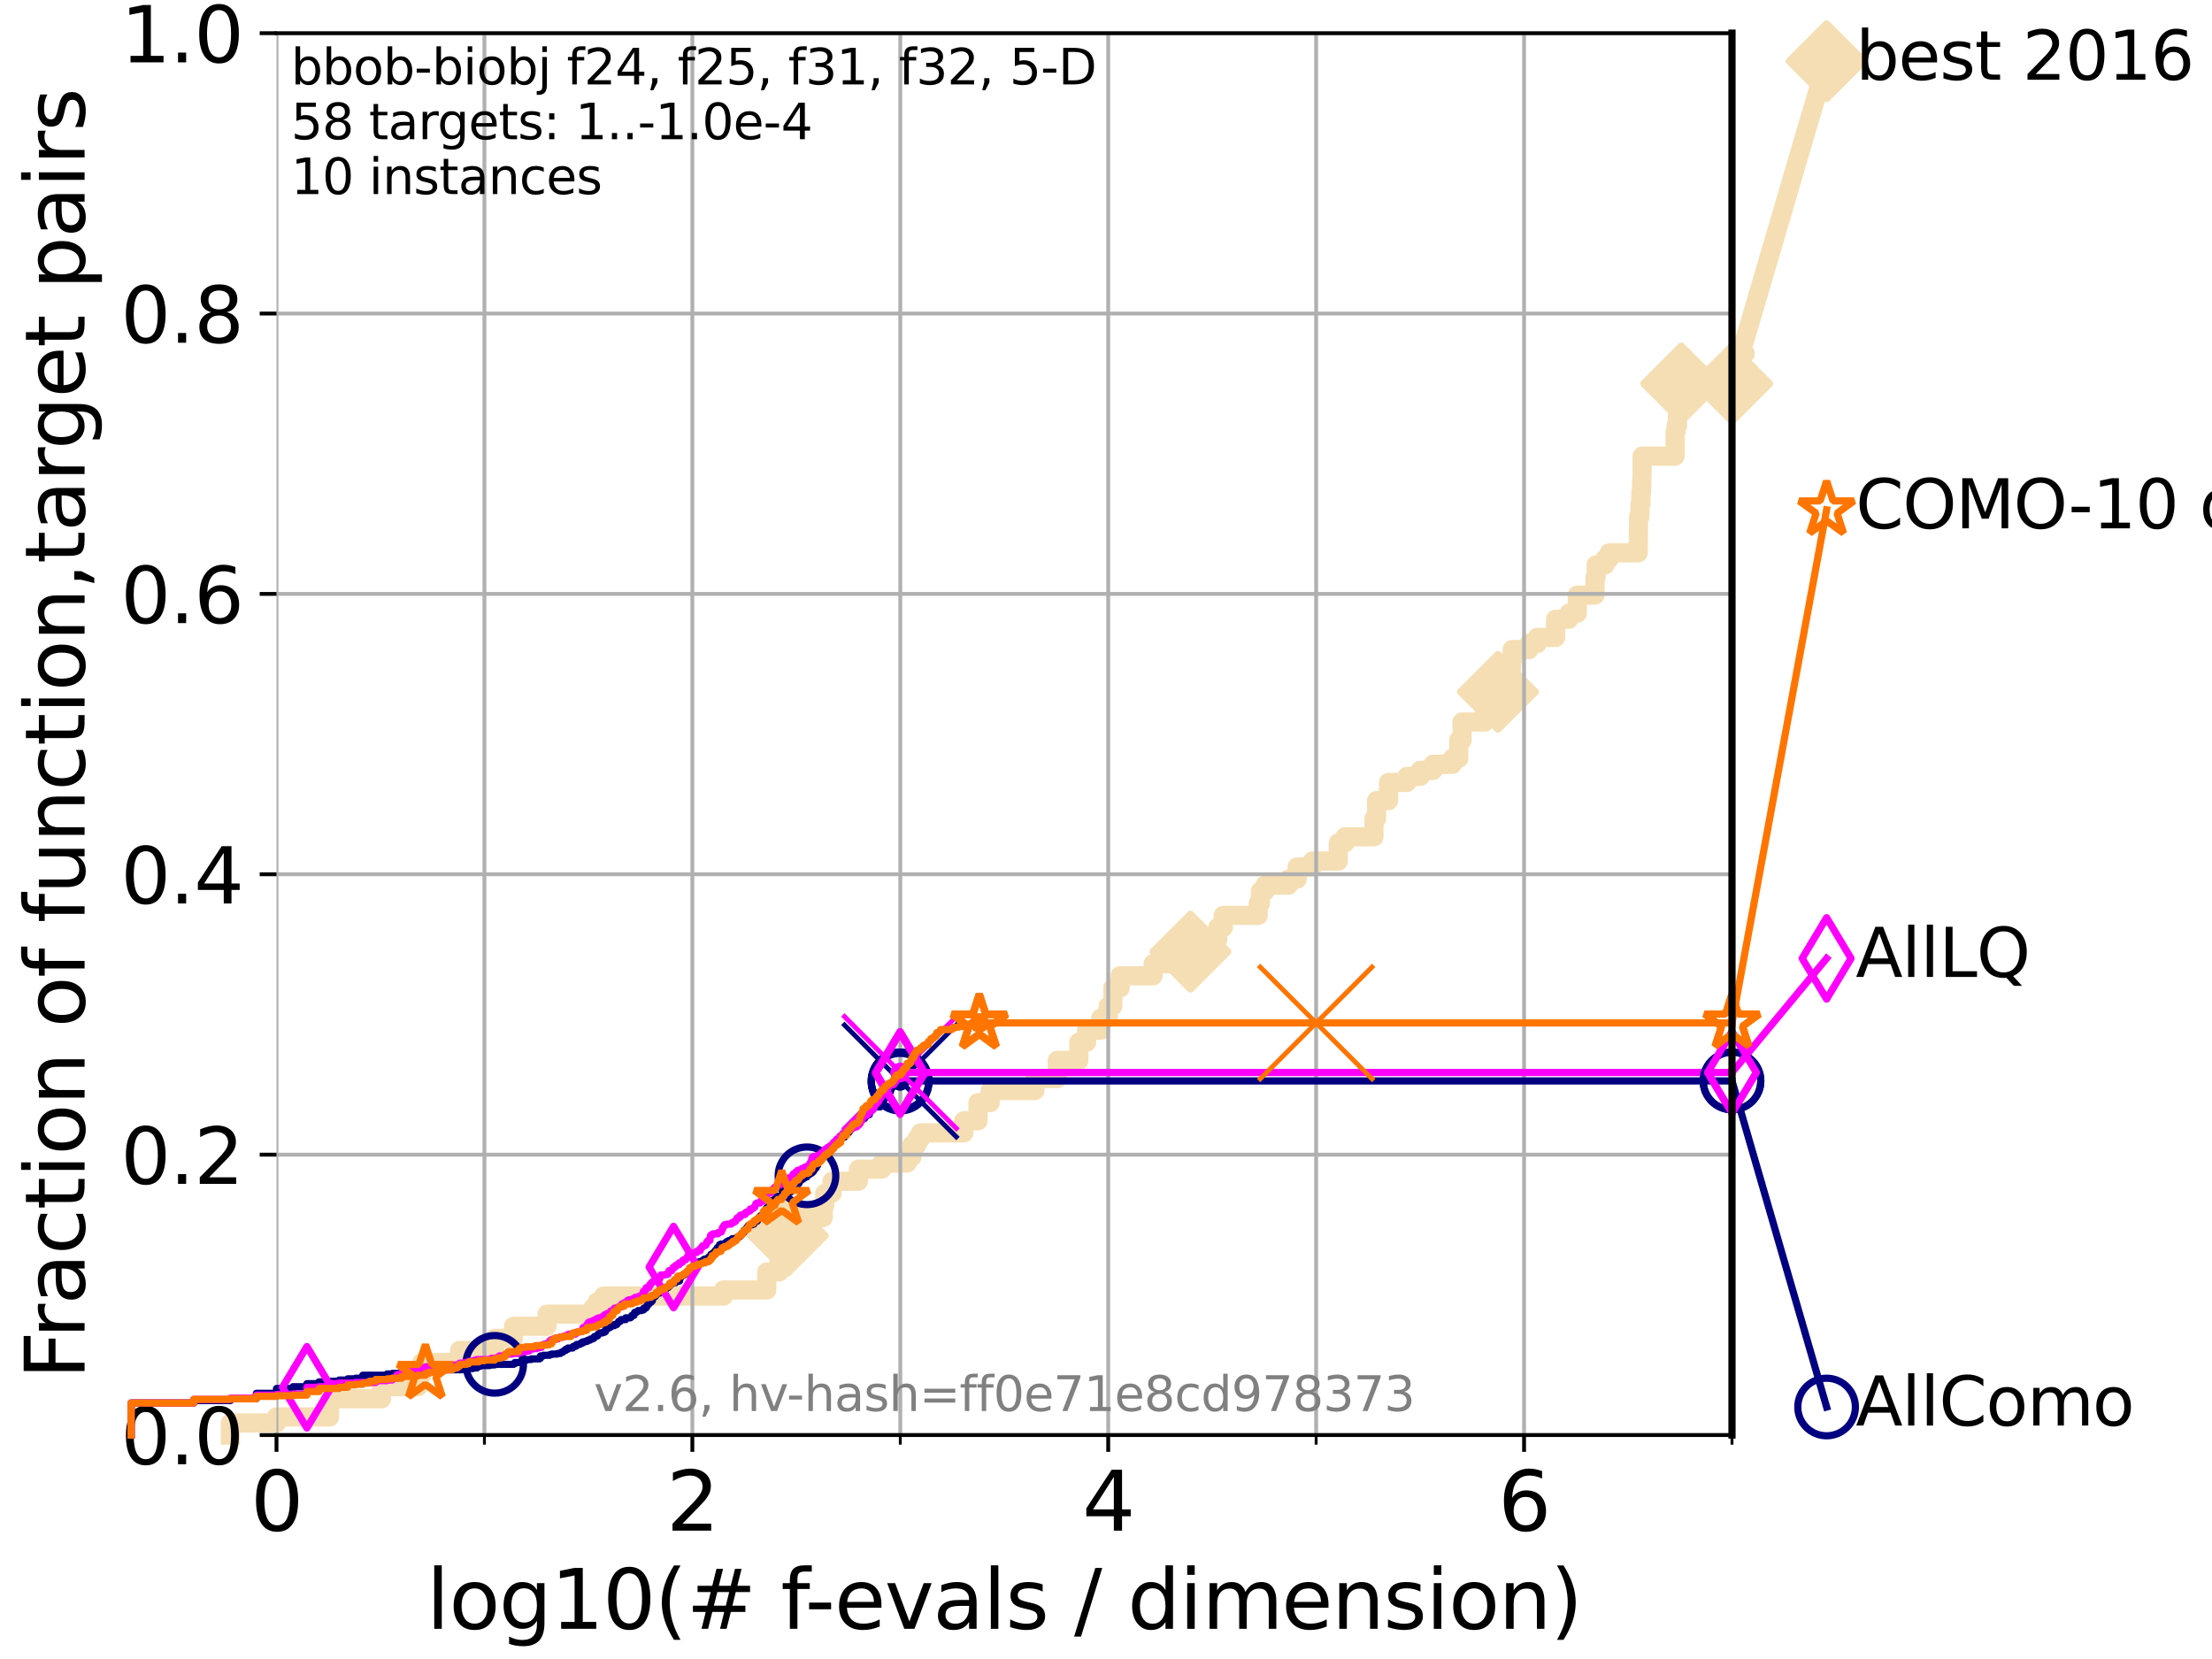 <?xml version="1.0" encoding="utf-8" standalone="no"?>
<!DOCTYPE svg PUBLIC "-//W3C//DTD SVG 1.1//EN"
  "http://www.w3.org/Graphics/SVG/1.1/DTD/svg11.dtd">
<svg xmlns:xlink="http://www.w3.org/1999/xlink" width="460.8pt" height="345.6pt" viewBox="0 0 460.8 345.6" xmlns="http://www.w3.org/2000/svg" version="1.1">
 <defs>
  <style type="text/css">*{stroke-linejoin: round; stroke-linecap: butt}</style>
 </defs>
 <g id="figure_1">
  <g id="patch_1">
   <path d="M 0 345.6 
L 460.8 345.6 
L 460.8 0 
L 0 0 
z
" style="fill: #ffffff"/>
  </g>
  <g id="axes_1">
   <g id="patch_2">
    <path d="M 57.6 298.944 
L 360.806 298.944 
L 360.806 6.912 
L 57.6 6.912 
z
" style="fill: #ffffff"/>
   </g>
   <g id="line2d_1">
    <path d="M 47.991 298.944 
L 47.991 296.426 
L 57.6 296.426 
L 57.6 295.168 
L 68.657 295.168 
L 68.657 291.391 
L 79.481 291.391 
L 79.481 288.874 
L 87.108 288.874 
L 87.108 286.356 
L 87.876 286.356 
L 87.876 283.839 
L 95.753 283.839 
L 95.753 281.321 
L 103.047 281.321 
L 103.047 278.804 
L 106.974 278.804 
L 106.974 276.286 
L 113.954 276.286 
L 113.954 273.769 
L 123.488 273.769 
L 123.488 272.51 
L 124.374 272.51 
L 124.374 271.251 
L 125.729 271.251 
L 125.729 269.993 
L 150.721 269.993 
L 150.721 268.734 
L 159.734 268.734 
L 159.734 264.958 
L 162.349 264.958 
L 162.349 261.181 
L 164.116 261.181 
L 164.116 257.405 
L 164.272 257.405 
L 164.272 253.629 
L 171.502 253.629 
L 171.502 251.111 
L 171.809 251.111 
L 171.809 248.594 
L 173.318 248.594 
L 173.318 246.076 
L 178.812 246.076 
L 178.812 243.559 
L 183.688 243.559 
L 183.688 242.3 
L 188.955 242.3 
L 188.955 241.041 
L 189.951 241.041 
L 189.951 238.524 
L 191 238.524 
L 191 237.265 
L 191.731 237.265 
L 191.731 236.006 
L 200.779 236.006 
L 200.779 233.489 
L 203.729 233.489 
L 203.729 229.712 
L 206.261 229.712 
L 206.261 227.195 
L 215.585 227.195 
L 215.585 224.677 
L 220.246 224.677 
L 220.246 220.901 
L 224.737 220.901 
L 224.737 217.125 
L 226.356 217.125 
L 226.356 214.607 
L 229.294 214.607 
L 229.294 212.09 
L 230.871 212.09 
L 230.871 209.572 
L 231.831 209.572 
L 231.831 205.796 
L 233.358 205.796 
L 233.358 203.278 
L 240.21 203.278 
L 240.21 200.761 
L 246.402 200.761 
L 246.402 198.243 
L 248 198.243 
L 248 195.726 
L 253.68 195.726 
L 253.68 193.208 
L 254.832 193.208 
L 254.832 190.691 
L 262.107 190.691 
L 262.107 188.173 
L 262.569 188.173 
L 262.569 185.656 
L 263.503 185.656 
L 263.503 184.397 
L 268.409 184.397 
L 268.409 183.138 
L 270.221 183.138 
L 270.221 180.621 
L 273.403 180.621 
L 273.403 179.362 
L 278.792 179.362 
L 278.792 175.586 
L 280.176 175.586 
L 280.176 174.327 
L 286.217 174.327 
L 286.217 170.551 
L 286.768 170.551 
L 286.768 166.774 
L 289.267 166.774 
L 289.267 162.998 
L 293.103 162.998 
L 293.103 161.739 
L 295.867 161.739 
L 295.867 160.481 
L 298.536 160.481 
L 298.536 159.222 
L 302.573 159.222 
L 302.573 157.963 
L 303.895 157.963 
L 303.895 154.187 
L 304.571 154.187 
L 304.571 150.41 
L 309.295 150.41 
L 309.295 146.634 
L 312.048 146.634 
L 312.048 144.117 
L 313.9 144.117 
L 313.9 140.34 
L 314.849 140.34 
L 314.849 137.823 
L 315.02 137.823 
L 315.02 135.305 
L 318.527 135.305 
L 318.527 134.047 
L 320.234 134.047 
L 320.234 132.788 
L 324.053 132.788 
L 324.053 129.012 
L 326.834 129.012 
L 326.834 127.753 
L 328.58 127.753 
L 328.58 123.977 
L 332.277 123.977 
L 332.277 120.2 
L 332.511 120.2 
L 332.511 117.683 
L 334.342 117.683 
L 334.342 116.424 
L 335.227 116.424 
L 335.227 115.165 
L 341.262 115.165 
L 341.353 107.613 
L 341.629 107.613 
L 341.629 105.095 
L 341.833 105.095 
L 341.833 102.578 
L 341.949 102.578 
L 342.059 98.801 
L 342.082 98.801 
L 342.082 95.025 
L 348.945 95.025 
L 348.948 89.99 
L 349.152 89.99 
L 349.152 88.731 
L 349.446 88.731 
L 349.446 86.214 
L 349.82 86.214 
L 349.82 83.696 
L 349.974 83.696 
L 349.974 82.438 
L 350.251 82.438 
L 350.251 79.92 
L 360.806 79.92 
L 360.806 79.92 
" style="fill: none; stroke: #f5deb3; stroke-width: 4; stroke-linecap: square"/>
   </g>
   <g id="line2d_2">
    <defs>
     <path id="md4acee1187" d="M -0 7.778 
L 7.778 0 
L 0 -7.778 
L -7.778 -0 
z
" style="stroke: #f5deb3; stroke-width: 1.5; stroke-linejoin: miter"/>
    </defs>
    <g>
     <use xlink:href="#md4acee1187" x="164.116" y="257.405" style="fill: #f5deb3; stroke: #f5deb3; stroke-width: 1.5; stroke-linejoin: miter"/>
     <use xlink:href="#md4acee1187" x="248" y="198.243" style="fill: #f5deb3; stroke: #f5deb3; stroke-width: 1.5; stroke-linejoin: miter"/>
     <use xlink:href="#md4acee1187" x="312.048" y="144.117" style="fill: #f5deb3; stroke: #f5deb3; stroke-width: 1.5; stroke-linejoin: miter"/>
     <use xlink:href="#md4acee1187" x="350.251" y="79.92" style="fill: #f5deb3; stroke: #f5deb3; stroke-width: 1.5; stroke-linejoin: miter"/>
     <use xlink:href="#md4acee1187" x="350.251" y="79.92" style="fill: #f5deb3; stroke: #f5deb3; stroke-width: 1.5; stroke-linejoin: miter"/>
     <use xlink:href="#md4acee1187" x="360.806" y="79.92" style="fill: #f5deb3; stroke: #f5deb3; stroke-width: 1.5; stroke-linejoin: miter"/>
    </g>
   </g>
   <g id="line2d_3">
    <path style="fill: none; stroke: #f5deb3; stroke-width: 4; stroke-linecap: square"/>
    <g/>
   </g>
   <g id="line2d_4">
    <path d="M 360.806 79.92 
L 380.515 12.753 
" style="fill: none; stroke: #f5deb3; stroke-width: 4; stroke-linecap: square"/>
    <g>
     <use xlink:href="#md4acee1187" x="360.806" y="79.92" style="fill: #f5deb3; stroke: #f5deb3; stroke-width: 1.5; stroke-linejoin: miter"/>
     <use xlink:href="#md4acee1187" x="380.515" y="12.753" style="fill: #f5deb3; stroke: #f5deb3; stroke-width: 1.5; stroke-linejoin: miter"/>
    </g>
   </g>
   <g id="matplotlib.axis_1">
    <g id="xtick_1">
     <g id="line2d_5">
      <path d="M 57.6 298.944 
L 57.6 6.912 
" clip-path="url(#pc3f9d6a4f9)" style="fill: none; stroke: #b0b0b0; stroke-width: 0.8; stroke-linecap: square"/>
     </g>
     <g id="line2d_6">
      <defs>
       <path id="m28ec629427" d="M 0 0 
L 0 3.5 
" style="stroke: #000000; stroke-width: 0.8"/>
      </defs>
      <g>
       <use xlink:href="#m28ec629427" x="57.6" y="298.944" style="stroke: #000000; stroke-width: 0.8"/>
      </g>
     </g>
     <g id="text_1">
      <!-- 0 -->
      <g transform="translate(52.192 318.861) scale(0.17 -0.17)">
       <defs>
        <path id="DejaVuSans-30" d="M 2034 4250 
Q 1547 4250 1301 3770 
Q 1056 3291 1056 2328 
Q 1056 1369 1301 889 
Q 1547 409 2034 409 
Q 2525 409 2770 889 
Q 3016 1369 3016 2328 
Q 3016 3291 2770 3770 
Q 2525 4250 2034 4250 
z
M 2034 4750 
Q 2819 4750 3233 4129 
Q 3647 3509 3647 2328 
Q 3647 1150 3233 529 
Q 2819 -91 2034 -91 
Q 1250 -91 836 529 
Q 422 1150 422 2328 
Q 422 3509 836 4129 
Q 1250 4750 2034 4750 
z
" transform="scale(0.016)"/>
       </defs>
       <use xlink:href="#DejaVuSans-30"/>
      </g>
     </g>
    </g>
    <g id="xtick_2">
     <g id="line2d_7">
      <path d="M 144.23 298.944 
L 144.23 6.912 
" clip-path="url(#pc3f9d6a4f9)" style="fill: none; stroke: #b0b0b0; stroke-width: 0.8; stroke-linecap: square"/>
     </g>
     <g id="line2d_8">
      <g>
       <use xlink:href="#m28ec629427" x="144.23" y="298.944" style="stroke: #000000; stroke-width: 0.8"/>
      </g>
     </g>
     <g id="text_2">
      <!-- 2 -->
      <g transform="translate(138.822 318.861) scale(0.17 -0.17)">
       <defs>
        <path id="DejaVuSans-32" d="M 1228 531 
L 3431 531 
L 3431 0 
L 469 0 
L 469 531 
Q 828 903 1448 1529 
Q 2069 2156 2228 2338 
Q 2531 2678 2651 2914 
Q 2772 3150 2772 3378 
Q 2772 3750 2511 3984 
Q 2250 4219 1831 4219 
Q 1534 4219 1204 4116 
Q 875 4013 500 3803 
L 500 4441 
Q 881 4594 1212 4672 
Q 1544 4750 1819 4750 
Q 2544 4750 2975 4387 
Q 3406 4025 3406 3419 
Q 3406 3131 3298 2873 
Q 3191 2616 2906 2266 
Q 2828 2175 2409 1742 
Q 1991 1309 1228 531 
z
" transform="scale(0.016)"/>
       </defs>
       <use xlink:href="#DejaVuSans-32"/>
      </g>
     </g>
    </g>
    <g id="xtick_3">
     <g id="line2d_9">
      <path d="M 230.861 298.944 
L 230.861 6.912 
" clip-path="url(#pc3f9d6a4f9)" style="fill: none; stroke: #b0b0b0; stroke-width: 0.8; stroke-linecap: square"/>
     </g>
     <g id="line2d_10">
      <g>
       <use xlink:href="#m28ec629427" x="230.861" y="298.944" style="stroke: #000000; stroke-width: 0.8"/>
      </g>
     </g>
     <g id="text_3">
      <!-- 4 -->
      <g transform="translate(225.453 318.861) scale(0.17 -0.17)">
       <defs>
        <path id="DejaVuSans-34" d="M 2419 4116 
L 825 1625 
L 2419 1625 
L 2419 4116 
z
M 2253 4666 
L 3047 4666 
L 3047 1625 
L 3713 1625 
L 3713 1100 
L 3047 1100 
L 3047 0 
L 2419 0 
L 2419 1100 
L 313 1100 
L 313 1709 
L 2253 4666 
z
" transform="scale(0.016)"/>
       </defs>
       <use xlink:href="#DejaVuSans-34"/>
      </g>
     </g>
    </g>
    <g id="xtick_4">
     <g id="line2d_11">
      <path d="M 317.491 298.944 
L 317.491 6.912 
" clip-path="url(#pc3f9d6a4f9)" style="fill: none; stroke: #b0b0b0; stroke-width: 0.8; stroke-linecap: square"/>
     </g>
     <g id="line2d_12">
      <g>
       <use xlink:href="#m28ec629427" x="317.491" y="298.944" style="stroke: #000000; stroke-width: 0.8"/>
      </g>
     </g>
     <g id="text_4">
      <!-- 6 -->
      <g transform="translate(312.083 318.861) scale(0.17 -0.17)">
       <defs>
        <path id="DejaVuSans-36" d="M 2113 2584 
Q 1688 2584 1439 2293 
Q 1191 2003 1191 1497 
Q 1191 994 1439 701 
Q 1688 409 2113 409 
Q 2538 409 2786 701 
Q 3034 994 3034 1497 
Q 3034 2003 2786 2293 
Q 2538 2584 2113 2584 
z
M 3366 4563 
L 3366 3988 
Q 3128 4100 2886 4159 
Q 2644 4219 2406 4219 
Q 1781 4219 1451 3797 
Q 1122 3375 1075 2522 
Q 1259 2794 1537 2939 
Q 1816 3084 2150 3084 
Q 2853 3084 3261 2657 
Q 3669 2231 3669 1497 
Q 3669 778 3244 343 
Q 2819 -91 2113 -91 
Q 1303 -91 875 529 
Q 447 1150 447 2328 
Q 447 3434 972 4092 
Q 1497 4750 2381 4750 
Q 2619 4750 2861 4703 
Q 3103 4656 3366 4563 
z
" transform="scale(0.016)"/>
       </defs>
       <use xlink:href="#DejaVuSans-36"/>
      </g>
     </g>
    </g>
    <g id="xtick_5">
     <g id="line2d_13">
      <path d="M 100.915 298.944 
L 100.915 6.912 
" clip-path="url(#pc3f9d6a4f9)" style="fill: none; stroke: #b0b0b0; stroke-width: 0.8; stroke-linecap: square"/>
     </g>
     <g id="line2d_14">
      <defs>
       <path id="md86b0337fb" d="M 0 0 
L 0 2 
" style="stroke: #000000; stroke-width: 0.6"/>
      </defs>
      <g>
       <use xlink:href="#md86b0337fb" x="100.915" y="298.944" style="stroke: #000000; stroke-width: 0.6"/>
      </g>
     </g>
    </g>
    <g id="xtick_6">
     <g id="line2d_15">
      <path d="M 187.546 298.944 
L 187.546 6.912 
" clip-path="url(#pc3f9d6a4f9)" style="fill: none; stroke: #b0b0b0; stroke-width: 0.8; stroke-linecap: square"/>
     </g>
     <g id="line2d_16">
      <g>
       <use xlink:href="#md86b0337fb" x="187.546" y="298.944" style="stroke: #000000; stroke-width: 0.6"/>
      </g>
     </g>
    </g>
    <g id="xtick_7">
     <g id="line2d_17">
      <path d="M 274.176 298.944 
L 274.176 6.912 
" clip-path="url(#pc3f9d6a4f9)" style="fill: none; stroke: #b0b0b0; stroke-width: 0.8; stroke-linecap: square"/>
     </g>
     <g id="line2d_18">
      <g>
       <use xlink:href="#md86b0337fb" x="274.176" y="298.944" style="stroke: #000000; stroke-width: 0.6"/>
      </g>
     </g>
    </g>
    <g id="xtick_8">
     <g id="line2d_19">
      <path d="M 360.806 298.944 
L 360.806 6.912 
" clip-path="url(#pc3f9d6a4f9)" style="fill: none; stroke: #b0b0b0; stroke-width: 0.8; stroke-linecap: square"/>
     </g>
     <g id="line2d_20">
      <g>
       <use xlink:href="#md86b0337fb" x="360.806" y="298.944" style="stroke: #000000; stroke-width: 0.6"/>
      </g>
     </g>
    </g>
    <g id="text_5">
     <!-- log10(# f-evals / dimension) -->
     <g transform="translate(88.823 339.314) scale(0.17 -0.17)">
      <defs>
       <path id="DejaVuSans-6c" d="M 603 4863 
L 1178 4863 
L 1178 0 
L 603 0 
L 603 4863 
z
" transform="scale(0.016)"/>
       <path id="DejaVuSans-6f" d="M 1959 3097 
Q 1497 3097 1228 2736 
Q 959 2375 959 1747 
Q 959 1119 1226 758 
Q 1494 397 1959 397 
Q 2419 397 2687 759 
Q 2956 1122 2956 1747 
Q 2956 2369 2687 2733 
Q 2419 3097 1959 3097 
z
M 1959 3584 
Q 2709 3584 3137 3096 
Q 3566 2609 3566 1747 
Q 3566 888 3137 398 
Q 2709 -91 1959 -91 
Q 1206 -91 779 398 
Q 353 888 353 1747 
Q 353 2609 779 3096 
Q 1206 3584 1959 3584 
z
" transform="scale(0.016)"/>
       <path id="DejaVuSans-67" d="M 2906 1791 
Q 2906 2416 2648 2759 
Q 2391 3103 1925 3103 
Q 1463 3103 1205 2759 
Q 947 2416 947 1791 
Q 947 1169 1205 825 
Q 1463 481 1925 481 
Q 2391 481 2648 825 
Q 2906 1169 2906 1791 
z
M 3481 434 
Q 3481 -459 3084 -895 
Q 2688 -1331 1869 -1331 
Q 1566 -1331 1297 -1286 
Q 1028 -1241 775 -1147 
L 775 -588 
Q 1028 -725 1275 -790 
Q 1522 -856 1778 -856 
Q 2344 -856 2625 -561 
Q 2906 -266 2906 331 
L 2906 616 
Q 2728 306 2450 153 
Q 2172 0 1784 0 
Q 1141 0 747 490 
Q 353 981 353 1791 
Q 353 2603 747 3093 
Q 1141 3584 1784 3584 
Q 2172 3584 2450 3431 
Q 2728 3278 2906 2969 
L 2906 3500 
L 3481 3500 
L 3481 434 
z
" transform="scale(0.016)"/>
       <path id="DejaVuSans-31" d="M 794 531 
L 1825 531 
L 1825 4091 
L 703 3866 
L 703 4441 
L 1819 4666 
L 2450 4666 
L 2450 531 
L 3481 531 
L 3481 0 
L 794 0 
L 794 531 
z
" transform="scale(0.016)"/>
       <path id="DejaVuSans-28" d="M 1984 4856 
Q 1566 4138 1362 3434 
Q 1159 2731 1159 2009 
Q 1159 1288 1364 580 
Q 1569 -128 1984 -844 
L 1484 -844 
Q 1016 -109 783 600 
Q 550 1309 550 2009 
Q 550 2706 781 3412 
Q 1013 4119 1484 4856 
L 1984 4856 
z
" transform="scale(0.016)"/>
       <path id="DejaVuSans-23" d="M 3272 2816 
L 2363 2816 
L 2100 1772 
L 3016 1772 
L 3272 2816 
z
M 2803 4594 
L 2478 3297 
L 3391 3297 
L 3719 4594 
L 4219 4594 
L 3897 3297 
L 4872 3297 
L 4872 2816 
L 3775 2816 
L 3519 1772 
L 4513 1772 
L 4513 1294 
L 3397 1294 
L 3072 0 
L 2572 0 
L 2894 1294 
L 1978 1294 
L 1656 0 
L 1153 0 
L 1478 1294 
L 494 1294 
L 494 1772 
L 1594 1772 
L 1856 2816 
L 850 2816 
L 850 3297 
L 1978 3297 
L 2297 4594 
L 2803 4594 
z
" transform="scale(0.016)"/>
       <path id="DejaVuSans-20" transform="scale(0.016)"/>
       <path id="DejaVuSans-66" d="M 2375 4863 
L 2375 4384 
L 1825 4384 
Q 1516 4384 1395 4259 
Q 1275 4134 1275 3809 
L 1275 3500 
L 2222 3500 
L 2222 3053 
L 1275 3053 
L 1275 0 
L 697 0 
L 697 3053 
L 147 3053 
L 147 3500 
L 697 3500 
L 697 3744 
Q 697 4328 969 4595 
Q 1241 4863 1831 4863 
L 2375 4863 
z
" transform="scale(0.016)"/>
       <path id="DejaVuSans-2d" d="M 313 2009 
L 1997 2009 
L 1997 1497 
L 313 1497 
L 313 2009 
z
" transform="scale(0.016)"/>
       <path id="DejaVuSans-65" d="M 3597 1894 
L 3597 1613 
L 953 1613 
Q 991 1019 1311 708 
Q 1631 397 2203 397 
Q 2534 397 2845 478 
Q 3156 559 3463 722 
L 3463 178 
Q 3153 47 2828 -22 
Q 2503 -91 2169 -91 
Q 1331 -91 842 396 
Q 353 884 353 1716 
Q 353 2575 817 3079 
Q 1281 3584 2069 3584 
Q 2775 3584 3186 3129 
Q 3597 2675 3597 1894 
z
M 3022 2063 
Q 3016 2534 2758 2815 
Q 2500 3097 2075 3097 
Q 1594 3097 1305 2825 
Q 1016 2553 972 2059 
L 3022 2063 
z
" transform="scale(0.016)"/>
       <path id="DejaVuSans-76" d="M 191 3500 
L 800 3500 
L 1894 563 
L 2988 3500 
L 3597 3500 
L 2284 0 
L 1503 0 
L 191 3500 
z
" transform="scale(0.016)"/>
       <path id="DejaVuSans-61" d="M 2194 1759 
Q 1497 1759 1228 1600 
Q 959 1441 959 1056 
Q 959 750 1161 570 
Q 1363 391 1709 391 
Q 2188 391 2477 730 
Q 2766 1069 2766 1631 
L 2766 1759 
L 2194 1759 
z
M 3341 1997 
L 3341 0 
L 2766 0 
L 2766 531 
Q 2569 213 2275 61 
Q 1981 -91 1556 -91 
Q 1019 -91 701 211 
Q 384 513 384 1019 
Q 384 1609 779 1909 
Q 1175 2209 1959 2209 
L 2766 2209 
L 2766 2266 
Q 2766 2663 2505 2880 
Q 2244 3097 1772 3097 
Q 1472 3097 1187 3025 
Q 903 2953 641 2809 
L 641 3341 
Q 956 3463 1253 3523 
Q 1550 3584 1831 3584 
Q 2591 3584 2966 3190 
Q 3341 2797 3341 1997 
z
" transform="scale(0.016)"/>
       <path id="DejaVuSans-73" d="M 2834 3397 
L 2834 2853 
Q 2591 2978 2328 3040 
Q 2066 3103 1784 3103 
Q 1356 3103 1142 2972 
Q 928 2841 928 2578 
Q 928 2378 1081 2264 
Q 1234 2150 1697 2047 
L 1894 2003 
Q 2506 1872 2764 1633 
Q 3022 1394 3022 966 
Q 3022 478 2636 193 
Q 2250 -91 1575 -91 
Q 1294 -91 989 -36 
Q 684 19 347 128 
L 347 722 
Q 666 556 975 473 
Q 1284 391 1588 391 
Q 1994 391 2212 530 
Q 2431 669 2431 922 
Q 2431 1156 2273 1281 
Q 2116 1406 1581 1522 
L 1381 1569 
Q 847 1681 609 1914 
Q 372 2147 372 2553 
Q 372 3047 722 3315 
Q 1072 3584 1716 3584 
Q 2034 3584 2315 3537 
Q 2597 3491 2834 3397 
z
" transform="scale(0.016)"/>
       <path id="DejaVuSans-2f" d="M 1625 4666 
L 2156 4666 
L 531 -594 
L 0 -594 
L 1625 4666 
z
" transform="scale(0.016)"/>
       <path id="DejaVuSans-64" d="M 2906 2969 
L 2906 4863 
L 3481 4863 
L 3481 0 
L 2906 0 
L 2906 525 
Q 2725 213 2448 61 
Q 2172 -91 1784 -91 
Q 1150 -91 751 415 
Q 353 922 353 1747 
Q 353 2572 751 3078 
Q 1150 3584 1784 3584 
Q 2172 3584 2448 3432 
Q 2725 3281 2906 2969 
z
M 947 1747 
Q 947 1113 1208 752 
Q 1469 391 1925 391 
Q 2381 391 2643 752 
Q 2906 1113 2906 1747 
Q 2906 2381 2643 2742 
Q 2381 3103 1925 3103 
Q 1469 3103 1208 2742 
Q 947 2381 947 1747 
z
" transform="scale(0.016)"/>
       <path id="DejaVuSans-69" d="M 603 3500 
L 1178 3500 
L 1178 0 
L 603 0 
L 603 3500 
z
M 603 4863 
L 1178 4863 
L 1178 4134 
L 603 4134 
L 603 4863 
z
" transform="scale(0.016)"/>
       <path id="DejaVuSans-6d" d="M 3328 2828 
Q 3544 3216 3844 3400 
Q 4144 3584 4550 3584 
Q 5097 3584 5394 3201 
Q 5691 2819 5691 2113 
L 5691 0 
L 5113 0 
L 5113 2094 
Q 5113 2597 4934 2840 
Q 4756 3084 4391 3084 
Q 3944 3084 3684 2787 
Q 3425 2491 3425 1978 
L 3425 0 
L 2847 0 
L 2847 2094 
Q 2847 2600 2669 2842 
Q 2491 3084 2119 3084 
Q 1678 3084 1418 2786 
Q 1159 2488 1159 1978 
L 1159 0 
L 581 0 
L 581 3500 
L 1159 3500 
L 1159 2956 
Q 1356 3278 1631 3431 
Q 1906 3584 2284 3584 
Q 2666 3584 2933 3390 
Q 3200 3197 3328 2828 
z
" transform="scale(0.016)"/>
       <path id="DejaVuSans-6e" d="M 3513 2113 
L 3513 0 
L 2938 0 
L 2938 2094 
Q 2938 2591 2744 2837 
Q 2550 3084 2163 3084 
Q 1697 3084 1428 2787 
Q 1159 2491 1159 1978 
L 1159 0 
L 581 0 
L 581 3500 
L 1159 3500 
L 1159 2956 
Q 1366 3272 1645 3428 
Q 1925 3584 2291 3584 
Q 2894 3584 3203 3211 
Q 3513 2838 3513 2113 
z
" transform="scale(0.016)"/>
       <path id="DejaVuSans-29" d="M 513 4856 
L 1013 4856 
Q 1481 4119 1714 3412 
Q 1947 2706 1947 2009 
Q 1947 1309 1714 600 
Q 1481 -109 1013 -844 
L 513 -844 
Q 928 -128 1133 580 
Q 1338 1288 1338 2009 
Q 1338 2731 1133 3434 
Q 928 4138 513 4856 
z
" transform="scale(0.016)"/>
      </defs>
      <use xlink:href="#DejaVuSans-6c"/>
      <use xlink:href="#DejaVuSans-6f" x="27.783"/>
      <use xlink:href="#DejaVuSans-67" x="88.965"/>
      <use xlink:href="#DejaVuSans-31" x="152.441"/>
      <use xlink:href="#DejaVuSans-30" x="216.064"/>
      <use xlink:href="#DejaVuSans-28" x="279.688"/>
      <use xlink:href="#DejaVuSans-23" x="318.701"/>
      <use xlink:href="#DejaVuSans-20" x="402.49"/>
      <use xlink:href="#DejaVuSans-66" x="434.277"/>
      <use xlink:href="#DejaVuSans-2d" x="463.982"/>
      <use xlink:href="#DejaVuSans-65" x="500.066"/>
      <use xlink:href="#DejaVuSans-76" x="561.59"/>
      <use xlink:href="#DejaVuSans-61" x="620.77"/>
      <use xlink:href="#DejaVuSans-6c" x="682.049"/>
      <use xlink:href="#DejaVuSans-73" x="709.832"/>
      <use xlink:href="#DejaVuSans-20" x="761.932"/>
      <use xlink:href="#DejaVuSans-2f" x="793.719"/>
      <use xlink:href="#DejaVuSans-20" x="827.41"/>
      <use xlink:href="#DejaVuSans-64" x="859.197"/>
      <use xlink:href="#DejaVuSans-69" x="922.674"/>
      <use xlink:href="#DejaVuSans-6d" x="950.457"/>
      <use xlink:href="#DejaVuSans-65" x="1047.869"/>
      <use xlink:href="#DejaVuSans-6e" x="1109.393"/>
      <use xlink:href="#DejaVuSans-73" x="1172.771"/>
      <use xlink:href="#DejaVuSans-69" x="1224.871"/>
      <use xlink:href="#DejaVuSans-6f" x="1252.654"/>
      <use xlink:href="#DejaVuSans-6e" x="1313.836"/>
      <use xlink:href="#DejaVuSans-29" x="1377.215"/>
     </g>
    </g>
   </g>
   <g id="matplotlib.axis_2">
    <g id="ytick_1">
     <g id="line2d_21">
      <path d="M 57.6 298.944 
L 360.806 298.944 
" clip-path="url(#pc3f9d6a4f9)" style="fill: none; stroke: #b0b0b0; stroke-width: 0.8; stroke-linecap: square"/>
     </g>
     <g id="line2d_22">
      <defs>
       <path id="m7c7d76c1fc" d="M 0 0 
L -3.5 0 
" style="stroke: #000000; stroke-width: 0.8"/>
      </defs>
      <g>
       <use xlink:href="#m7c7d76c1fc" x="57.6" y="298.944" style="stroke: #000000; stroke-width: 0.8"/>
      </g>
     </g>
     <g id="text_6">
      <!-- 0.0 -->
      <g transform="translate(25.155 305.023) scale(0.16 -0.16)">
       <defs>
        <path id="DejaVuSans-2e" d="M 684 794 
L 1344 794 
L 1344 0 
L 684 0 
L 684 794 
z
" transform="scale(0.016)"/>
       </defs>
       <use xlink:href="#DejaVuSans-30"/>
       <use xlink:href="#DejaVuSans-2e" x="63.623"/>
       <use xlink:href="#DejaVuSans-30" x="95.41"/>
      </g>
     </g>
    </g>
    <g id="ytick_2">
     <g id="line2d_23">
      <path d="M 57.6 240.538 
L 360.806 240.538 
" clip-path="url(#pc3f9d6a4f9)" style="fill: none; stroke: #b0b0b0; stroke-width: 0.8; stroke-linecap: square"/>
     </g>
     <g id="line2d_24">
      <g>
       <use xlink:href="#m7c7d76c1fc" x="57.6" y="240.538" style="stroke: #000000; stroke-width: 0.8"/>
      </g>
     </g>
     <g id="text_7">
      <!-- 0.2 -->
      <g transform="translate(25.155 246.616) scale(0.16 -0.16)">
       <use xlink:href="#DejaVuSans-30"/>
       <use xlink:href="#DejaVuSans-2e" x="63.623"/>
       <use xlink:href="#DejaVuSans-32" x="95.41"/>
      </g>
     </g>
    </g>
    <g id="ytick_3">
     <g id="line2d_25">
      <path d="M 57.6 182.131 
L 360.806 182.131 
" clip-path="url(#pc3f9d6a4f9)" style="fill: none; stroke: #b0b0b0; stroke-width: 0.8; stroke-linecap: square"/>
     </g>
     <g id="line2d_26">
      <g>
       <use xlink:href="#m7c7d76c1fc" x="57.6" y="182.131" style="stroke: #000000; stroke-width: 0.8"/>
      </g>
     </g>
     <g id="text_8">
      <!-- 0.4 -->
      <g transform="translate(25.155 188.21) scale(0.16 -0.16)">
       <use xlink:href="#DejaVuSans-30"/>
       <use xlink:href="#DejaVuSans-2e" x="63.623"/>
       <use xlink:href="#DejaVuSans-34" x="95.41"/>
      </g>
     </g>
    </g>
    <g id="ytick_4">
     <g id="line2d_27">
      <path d="M 57.6 123.725 
L 360.806 123.725 
" clip-path="url(#pc3f9d6a4f9)" style="fill: none; stroke: #b0b0b0; stroke-width: 0.8; stroke-linecap: square"/>
     </g>
     <g id="line2d_28">
      <g>
       <use xlink:href="#m7c7d76c1fc" x="57.6" y="123.725" style="stroke: #000000; stroke-width: 0.8"/>
      </g>
     </g>
     <g id="text_9">
      <!-- 0.6 -->
      <g transform="translate(25.155 129.804) scale(0.16 -0.16)">
       <use xlink:href="#DejaVuSans-30"/>
       <use xlink:href="#DejaVuSans-2e" x="63.623"/>
       <use xlink:href="#DejaVuSans-36" x="95.41"/>
      </g>
     </g>
    </g>
    <g id="ytick_5">
     <g id="line2d_29">
      <path d="M 57.6 65.318 
L 360.806 65.318 
" clip-path="url(#pc3f9d6a4f9)" style="fill: none; stroke: #b0b0b0; stroke-width: 0.8; stroke-linecap: square"/>
     </g>
     <g id="line2d_30">
      <g>
       <use xlink:href="#m7c7d76c1fc" x="57.6" y="65.318" style="stroke: #000000; stroke-width: 0.8"/>
      </g>
     </g>
     <g id="text_10">
      <!-- 0.8 -->
      <g transform="translate(25.155 71.397) scale(0.16 -0.16)">
       <defs>
        <path id="DejaVuSans-38" d="M 2034 2216 
Q 1584 2216 1326 1975 
Q 1069 1734 1069 1313 
Q 1069 891 1326 650 
Q 1584 409 2034 409 
Q 2484 409 2743 651 
Q 3003 894 3003 1313 
Q 3003 1734 2745 1975 
Q 2488 2216 2034 2216 
z
M 1403 2484 
Q 997 2584 770 2862 
Q 544 3141 544 3541 
Q 544 4100 942 4425 
Q 1341 4750 2034 4750 
Q 2731 4750 3128 4425 
Q 3525 4100 3525 3541 
Q 3525 3141 3298 2862 
Q 3072 2584 2669 2484 
Q 3125 2378 3379 2068 
Q 3634 1759 3634 1313 
Q 3634 634 3220 271 
Q 2806 -91 2034 -91 
Q 1263 -91 848 271 
Q 434 634 434 1313 
Q 434 1759 690 2068 
Q 947 2378 1403 2484 
z
M 1172 3481 
Q 1172 3119 1398 2916 
Q 1625 2713 2034 2713 
Q 2441 2713 2670 2916 
Q 2900 3119 2900 3481 
Q 2900 3844 2670 4047 
Q 2441 4250 2034 4250 
Q 1625 4250 1398 4047 
Q 1172 3844 1172 3481 
z
" transform="scale(0.016)"/>
       </defs>
       <use xlink:href="#DejaVuSans-30"/>
       <use xlink:href="#DejaVuSans-2e" x="63.623"/>
       <use xlink:href="#DejaVuSans-38" x="95.41"/>
      </g>
     </g>
    </g>
    <g id="ytick_6">
     <g id="line2d_31">
      <path d="M 57.6 6.912 
L 360.806 6.912 
" clip-path="url(#pc3f9d6a4f9)" style="fill: none; stroke: #b0b0b0; stroke-width: 0.8; stroke-linecap: square"/>
     </g>
     <g id="line2d_32">
      <g>
       <use xlink:href="#m7c7d76c1fc" x="57.6" y="6.912" style="stroke: #000000; stroke-width: 0.8"/>
      </g>
     </g>
     <g id="text_11">
      <!-- 1.0 -->
      <g transform="translate(25.155 12.991) scale(0.16 -0.16)">
       <use xlink:href="#DejaVuSans-31"/>
       <use xlink:href="#DejaVuSans-2e" x="63.623"/>
       <use xlink:href="#DejaVuSans-30" x="95.41"/>
      </g>
     </g>
    </g>
    <g id="text_12">
     <!-- Fraction of function,target pairs -->
     <g transform="translate(17.62 287.313) rotate(-90) scale(0.17 -0.17)">
      <defs>
       <path id="DejaVuSans-46" d="M 628 4666 
L 3309 4666 
L 3309 4134 
L 1259 4134 
L 1259 2759 
L 3109 2759 
L 3109 2228 
L 1259 2228 
L 1259 0 
L 628 0 
L 628 4666 
z
" transform="scale(0.016)"/>
       <path id="DejaVuSans-72" d="M 2631 2963 
Q 2534 3019 2420 3045 
Q 2306 3072 2169 3072 
Q 1681 3072 1420 2755 
Q 1159 2438 1159 1844 
L 1159 0 
L 581 0 
L 581 3500 
L 1159 3500 
L 1159 2956 
Q 1341 3275 1631 3429 
Q 1922 3584 2338 3584 
Q 2397 3584 2469 3576 
Q 2541 3569 2628 3553 
L 2631 2963 
z
" transform="scale(0.016)"/>
       <path id="DejaVuSans-63" d="M 3122 3366 
L 3122 2828 
Q 2878 2963 2633 3030 
Q 2388 3097 2138 3097 
Q 1578 3097 1268 2742 
Q 959 2388 959 1747 
Q 959 1106 1268 751 
Q 1578 397 2138 397 
Q 2388 397 2633 464 
Q 2878 531 3122 666 
L 3122 134 
Q 2881 22 2623 -34 
Q 2366 -91 2075 -91 
Q 1284 -91 818 406 
Q 353 903 353 1747 
Q 353 2603 823 3093 
Q 1294 3584 2113 3584 
Q 2378 3584 2631 3529 
Q 2884 3475 3122 3366 
z
" transform="scale(0.016)"/>
       <path id="DejaVuSans-74" d="M 1172 4494 
L 1172 3500 
L 2356 3500 
L 2356 3053 
L 1172 3053 
L 1172 1153 
Q 1172 725 1289 603 
Q 1406 481 1766 481 
L 2356 481 
L 2356 0 
L 1766 0 
Q 1100 0 847 248 
Q 594 497 594 1153 
L 594 3053 
L 172 3053 
L 172 3500 
L 594 3500 
L 594 4494 
L 1172 4494 
z
" transform="scale(0.016)"/>
       <path id="DejaVuSans-75" d="M 544 1381 
L 544 3500 
L 1119 3500 
L 1119 1403 
Q 1119 906 1312 657 
Q 1506 409 1894 409 
Q 2359 409 2629 706 
Q 2900 1003 2900 1516 
L 2900 3500 
L 3475 3500 
L 3475 0 
L 2900 0 
L 2900 538 
Q 2691 219 2414 64 
Q 2138 -91 1772 -91 
Q 1169 -91 856 284 
Q 544 659 544 1381 
z
M 1991 3584 
L 1991 3584 
z
" transform="scale(0.016)"/>
       <path id="DejaVuSans-2c" d="M 750 794 
L 1409 794 
L 1409 256 
L 897 -744 
L 494 -744 
L 750 256 
L 750 794 
z
" transform="scale(0.016)"/>
       <path id="DejaVuSans-70" d="M 1159 525 
L 1159 -1331 
L 581 -1331 
L 581 3500 
L 1159 3500 
L 1159 2969 
Q 1341 3281 1617 3432 
Q 1894 3584 2278 3584 
Q 2916 3584 3314 3078 
Q 3713 2572 3713 1747 
Q 3713 922 3314 415 
Q 2916 -91 2278 -91 
Q 1894 -91 1617 61 
Q 1341 213 1159 525 
z
M 3116 1747 
Q 3116 2381 2855 2742 
Q 2594 3103 2138 3103 
Q 1681 3103 1420 2742 
Q 1159 2381 1159 1747 
Q 1159 1113 1420 752 
Q 1681 391 2138 391 
Q 2594 391 2855 752 
Q 3116 1113 3116 1747 
z
" transform="scale(0.016)"/>
      </defs>
      <use xlink:href="#DejaVuSans-46"/>
      <use xlink:href="#DejaVuSans-72" x="50.27"/>
      <use xlink:href="#DejaVuSans-61" x="91.383"/>
      <use xlink:href="#DejaVuSans-63" x="152.662"/>
      <use xlink:href="#DejaVuSans-74" x="207.643"/>
      <use xlink:href="#DejaVuSans-69" x="246.852"/>
      <use xlink:href="#DejaVuSans-6f" x="274.635"/>
      <use xlink:href="#DejaVuSans-6e" x="335.816"/>
      <use xlink:href="#DejaVuSans-20" x="399.195"/>
      <use xlink:href="#DejaVuSans-6f" x="430.982"/>
      <use xlink:href="#DejaVuSans-66" x="492.164"/>
      <use xlink:href="#DejaVuSans-20" x="527.369"/>
      <use xlink:href="#DejaVuSans-66" x="559.156"/>
      <use xlink:href="#DejaVuSans-75" x="594.361"/>
      <use xlink:href="#DejaVuSans-6e" x="657.74"/>
      <use xlink:href="#DejaVuSans-63" x="721.119"/>
      <use xlink:href="#DejaVuSans-74" x="776.1"/>
      <use xlink:href="#DejaVuSans-69" x="815.309"/>
      <use xlink:href="#DejaVuSans-6f" x="843.092"/>
      <use xlink:href="#DejaVuSans-6e" x="904.273"/>
      <use xlink:href="#DejaVuSans-2c" x="967.652"/>
      <use xlink:href="#DejaVuSans-74" x="999.439"/>
      <use xlink:href="#DejaVuSans-61" x="1038.648"/>
      <use xlink:href="#DejaVuSans-72" x="1099.928"/>
      <use xlink:href="#DejaVuSans-67" x="1139.291"/>
      <use xlink:href="#DejaVuSans-65" x="1202.768"/>
      <use xlink:href="#DejaVuSans-74" x="1264.291"/>
      <use xlink:href="#DejaVuSans-20" x="1303.5"/>
      <use xlink:href="#DejaVuSans-70" x="1335.287"/>
      <use xlink:href="#DejaVuSans-61" x="1398.764"/>
      <use xlink:href="#DejaVuSans-69" x="1460.043"/>
      <use xlink:href="#DejaVuSans-72" x="1487.826"/>
      <use xlink:href="#DejaVuSans-73" x="1528.939"/>
     </g>
    </g>
   </g>
   <g id="line2d_33">
    <defs>
     <path id="mb451140cdb" d="M 0 1.5 
C 0.398 1.5 0.779 1.342 1.061 1.061 
C 1.342 0.779 1.5 0.398 1.5 0 
C 1.5 -0.398 1.342 -0.779 1.061 -1.061 
C 0.779 -1.342 0.398 -1.5 0 -1.5 
C -0.398 -1.5 -0.779 -1.342 -1.061 -1.061 
C -1.342 -0.779 -1.5 -0.398 -1.5 0 
C -1.5 0.398 -1.342 0.779 -1.061 1.061 
C -0.779 1.342 -0.398 1.5 0 1.5 
z
" style="stroke: #f5deb3"/>
    </defs>
    <g>
     <use xlink:href="#mb451140cdb" x="363.515" y="73.626" style="fill: #f5deb3; stroke: #f5deb3"/>
     <use xlink:href="#mb451140cdb" x="363.515" y="73.626" style="fill: #f5deb3; stroke: #f5deb3"/>
    </g>
   </g>
   <g id="line2d_34">
    <defs>
     <path id="m028cb3b12f" d="M 0 1.5 
C 0.398 1.5 0.779 1.342 1.061 1.061 
C 1.342 0.779 1.5 0.398 1.5 0 
C 1.5 -0.398 1.342 -0.779 1.061 -1.061 
C 0.779 -1.342 0.398 -1.5 0 -1.5 
C -0.398 -1.5 -0.779 -1.342 -1.061 -1.061 
C -1.342 -0.779 -1.5 -0.398 -1.5 0 
C -1.5 0.398 -1.342 0.779 -1.061 1.061 
C -0.779 1.342 -0.398 1.5 0 1.5 
z
" style="stroke: #000080"/>
    </defs>
    <g>
     <use xlink:href="#m028cb3b12f" x="187.5" y="225.181" style="fill: #000080; stroke: #000080"/>
     <use xlink:href="#m028cb3b12f" x="187.5" y="225.181" style="fill: #000080; stroke: #000080"/>
    </g>
   </g>
   <g id="line2d_35">
    <path d="M 27.324 298.944 
L 27.324 292.273 
L 40.363 292.273 
L 40.363 291.769 
L 47.991 291.769 
L 47.991 291.391 
L 53.402 291.391 
L 53.402 290.259 
L 57.6 290.259 
L 57.6 289.252 
L 61.03 289.252 
L 61.03 288.874 
L 63.93 288.874 
L 63.93 288.245 
L 66.441 288.245 
L 66.441 287.867 
L 68.657 287.867 
L 68.657 287.741 
L 70.639 287.741 
L 70.639 287.489 
L 72.432 287.489 
L 72.432 287.238 
L 74.069 287.238 
L 74.069 287.112 
L 75.575 287.112 
L 75.575 286.482 
L 80.621 286.482 
L 80.621 286.231 
L 81.696 286.231 
L 81.696 286.105 
L 86.307 286.105 
L 86.307 285.727 
L 87.108 285.727 
L 87.108 285.601 
L 90.668 285.601 
L 90.668 285.475 
L 91.306 285.475 
L 91.306 285.349 
L 96.241 285.349 
L 96.241 285.224 
L 96.718 285.224 
L 96.718 285.098 
L 98.51 285.098 
L 98.51 284.972 
L 99.347 284.972 
L 99.347 284.72 
L 99.751 284.72 
L 99.751 284.594 
L 100.147 284.594 
L 100.147 284.468 
L 102.011 284.468 
L 102.011 284.342 
L 103.047 284.342 
L 103.047 284.217 
L 106.974 284.217 
L 106.974 284.091 
L 107.245 284.091 
L 107.245 283.839 
L 108.29 283.839 
L 108.29 283.713 
L 108.543 283.713 
L 108.543 283.587 
L 108.792 283.587 
L 108.792 283.461 
L 109.28 283.461 
L 109.28 283.335 
L 109.757 283.335 
L 109.757 283.21 
L 110.675 283.21 
L 110.675 283.084 
L 112.386 283.084 
L 112.386 282.958 
L 112.589 282.958 
L 112.589 282.454 
L 113.186 282.454 
L 113.186 282.328 
L 114.51 282.328 
L 114.51 282.203 
L 114.872 282.203 
L 114.872 282.077 
L 116.086 282.077 
L 116.086 281.951 
L 116.746 281.951 
L 116.746 281.825 
L 116.908 281.825 
L 116.908 281.699 
L 117.227 281.699 
L 117.227 281.573 
L 117.384 281.573 
L 117.384 281.447 
L 117.54 281.447 
L 117.54 281.321 
L 117.849 281.321 
L 117.849 281.07 
L 118.302 281.07 
L 118.302 280.818 
L 119.319 280.818 
L 119.319 280.566 
L 119.46 280.566 
L 119.46 280.44 
L 120.013 280.44 
L 120.013 280.188 
L 120.149 280.188 
L 120.149 280.063 
L 120.814 280.063 
L 120.814 279.937 
L 120.944 279.937 
L 120.944 279.811 
L 121.329 279.811 
L 121.329 279.559 
L 121.831 279.559 
L 121.831 279.433 
L 122.32 279.433 
L 122.32 279.307 
L 122.44 279.307 
L 122.44 279.181 
L 122.913 279.181 
L 122.913 279.056 
L 123.03 279.056 
L 123.03 278.93 
L 123.488 278.93 
L 123.488 278.804 
L 123.714 278.804 
L 123.714 278.552 
L 123.825 278.552 
L 123.825 278.426 
L 124.156 278.426 
L 124.156 278.3 
L 124.482 278.3 
L 124.589 277.923 
L 124.801 277.923 
L 124.907 277.671 
L 125.527 277.671 
L 125.527 277.545 
L 125.929 277.545 
L 125.929 277.419 
L 126.127 277.419 
L 126.226 276.79 
L 126.614 276.79 
L 126.614 276.664 
L 126.804 276.664 
L 126.804 276.538 
L 127.087 276.538 
L 127.087 276.412 
L 127.274 276.412 
L 127.274 276.16 
L 128.001 276.16 
L 128.001 275.909 
L 128.528 275.909 
L 128.615 275.657 
L 128.701 275.657 
L 128.786 275.405 
L 128.872 275.405 
L 128.872 275.279 
L 129.209 275.279 
L 129.293 275.028 
L 129.376 275.028 
L 129.376 274.902 
L 130.345 274.902 
L 130.345 274.524 
L 131.341 274.524 
L 131.341 274.398 
L 131.49 274.398 
L 131.49 274.272 
L 131.637 274.272 
L 131.637 274.021 
L 132.073 274.021 
L 132.145 273.517 
L 132.216 273.517 
L 132.216 273.391 
L 132.569 273.391 
L 132.569 273.265 
L 132.778 273.265 
L 132.778 273.139 
L 132.916 273.139 
L 132.916 273.014 
L 133.656 273.014 
L 133.656 272.888 
L 134.048 272.888 
L 134.113 272.51 
L 134.558 272.51 
L 134.558 272.258 
L 134.746 272.258 
L 134.808 271.881 
L 134.932 271.881 
L 134.932 271.629 
L 135.238 271.629 
L 135.238 271.377 
L 135.419 271.377 
L 135.419 271.251 
L 135.658 271.251 
L 135.717 271 
L 135.894 271 
L 135.952 270.37 
L 136.069 270.37 
L 136.069 270.244 
L 136.184 270.244 
L 136.184 270.118 
L 136.471 270.118 
L 136.471 269.993 
L 136.584 269.993 
L 136.641 269.741 
L 136.753 269.741 
L 136.753 269.489 
L 136.92 269.489 
L 136.92 269.363 
L 137.467 269.363 
L 137.467 269.237 
L 137.681 269.237 
L 137.788 268.86 
L 137.893 268.86 
L 137.946 268.608 
L 138.668 268.608 
L 138.668 268.356 
L 138.869 268.356 
L 138.869 268.23 
L 139.167 268.23 
L 139.167 267.979 
L 139.46 267.979 
L 139.508 267.475 
L 139.938 267.475 
L 139.938 267.349 
L 140.22 267.349 
L 140.22 267.223 
L 140.725 267.223 
L 140.771 266.972 
L 141.173 266.972 
L 141.173 266.846 
L 141.567 266.846 
L 141.654 266.216 
L 141.783 266.216 
L 141.783 265.965 
L 141.953 265.965 
L 141.953 265.713 
L 142.332 265.713 
L 142.332 265.587 
L 142.58 265.587 
L 142.58 265.335 
L 143.106 265.335 
L 143.106 265.083 
L 143.502 265.083 
L 143.502 264.958 
L 143.657 264.958 
L 143.657 264.832 
L 143.965 264.832 
L 143.965 264.706 
L 144.117 264.706 
L 144.117 264.328 
L 144.38 264.328 
L 144.455 263.951 
L 144.566 263.951 
L 144.566 263.825 
L 145.255 263.825 
L 145.291 263.573 
L 145.433 263.573 
L 145.538 262.944 
L 145.748 262.944 
L 145.748 262.818 
L 146.16 262.818 
L 146.16 262.692 
L 146.429 262.692 
L 146.53 262.44 
L 146.662 262.44 
L 146.662 262.314 
L 147.184 262.314 
L 147.184 262.188 
L 147.503 262.188 
L 147.534 261.936 
L 147.691 261.936 
L 147.691 261.811 
L 148.063 261.811 
L 148.094 261.307 
L 148.277 261.307 
L 148.277 261.181 
L 148.548 261.181 
L 148.638 260.929 
L 148.904 260.929 
L 148.962 260.552 
L 149.05 260.552 
L 149.05 260.426 
L 149.281 260.426 
L 149.281 260.3 
L 149.396 260.3 
L 149.425 259.922 
L 149.567 259.922 
L 149.567 259.797 
L 149.876 259.797 
L 149.904 259.293 
L 150.18 259.293 
L 150.18 259.167 
L 151.168 259.167 
L 151.22 258.79 
L 151.375 258.79 
L 151.375 258.664 
L 151.58 258.664 
L 151.58 258.538 
L 151.833 258.538 
L 151.833 258.412 
L 152.23 258.412 
L 152.23 258.286 
L 152.499 258.286 
L 152.547 258.034 
L 153.282 258.034 
L 153.282 257.908 
L 153.513 257.908 
L 153.513 257.783 
L 153.742 257.783 
L 153.742 257.657 
L 154.101 257.657 
L 154.212 257.405 
L 154.367 257.405 
L 154.367 257.153 
L 154.52 257.153 
L 154.563 256.901 
L 154.822 256.901 
L 154.822 256.776 
L 154.95 256.776 
L 155.014 256.272 
L 155.329 256.272 
L 155.329 256.146 
L 155.454 256.146 
L 155.454 255.894 
L 155.66 255.894 
L 155.721 255.517 
L 155.823 255.517 
L 155.925 255.265 
L 156.265 255.265 
L 156.265 255.139 
L 156.716 255.139 
L 156.716 255.013 
L 157.042 255.013 
L 157.137 254.636 
L 157.156 254.636 
L 157.156 254.51 
L 157.307 254.51 
L 157.307 254.384 
L 157.771 254.384 
L 157.844 254.006 
L 157.953 254.006 
L 157.953 253.755 
L 158.116 253.755 
L 158.205 253.503 
L 158.437 253.503 
L 158.437 253.251 
L 158.908 253.251 
L 158.942 252.999 
L 159.045 252.999 
L 159.08 252.496 
L 159.452 252.496 
L 159.535 251.992 
L 159.585 251.992 
L 159.668 251.615 
L 160.029 251.615 
L 160.029 251.363 
L 160.255 251.363 
L 160.255 251.111 
L 160.558 251.111 
L 160.558 250.859 
L 160.824 250.859 
L 160.824 250.356 
L 160.948 250.356 
L 161.041 249.978 
L 161.512 249.978 
L 161.512 249.727 
L 161.647 249.727 
L 161.662 249.475 
L 161.913 249.475 
L 161.913 249.223 
L 162.549 249.223 
L 162.549 249.097 
L 162.775 249.097 
L 162.775 248.971 
L 163.012 248.971 
L 163.012 248.845 
L 163.813 248.845 
L 163.826 248.594 
L 164.181 248.594 
L 164.181 248.342 
L 164.733 248.342 
L 164.771 247.964 
L 164.947 247.964 
L 164.96 247.713 
L 165.27 247.713 
L 165.27 247.587 
L 165.538 247.587 
L 165.538 247.335 
L 165.886 247.335 
L 165.886 247.209 
L 166.04 247.209 
L 166.052 246.58 
L 166.368 246.58 
L 166.368 246.454 
L 166.484 246.454 
L 166.518 246.202 
L 166.61 246.202 
L 166.679 245.824 
L 166.781 245.824 
L 166.781 245.699 
L 167.185 245.699 
L 167.185 245.447 
L 167.548 245.447 
L 167.548 245.195 
L 168.064 245.195 
L 168.106 244.943 
L 168.253 244.943 
L 168.253 244.817 
L 168.369 244.817 
L 168.369 244.692 
L 168.617 244.692 
L 168.617 244.44 
L 168.994 244.44 
L 168.994 244.314 
L 169.175 244.314 
L 169.205 244.062 
L 169.452 244.062 
L 169.452 243.81 
L 169.59 243.81 
L 169.648 243.433 
L 169.804 243.433 
L 169.804 243.307 
L 170.024 243.307 
L 170.082 242.929 
L 170.177 242.929 
L 170.177 242.803 
L 170.309 242.803 
L 170.337 242.174 
L 170.477 242.174 
L 170.477 241.922 
L 170.828 241.922 
L 170.874 241.419 
L 171.253 241.419 
L 171.36 241.167 
L 171.458 241.167 
L 171.458 240.663 
L 171.687 240.663 
L 171.791 240.286 
L 171.835 240.286 
L 171.835 240.16 
L 171.99 240.16 
L 172.085 239.908 
L 172.144 239.908 
L 172.178 239.405 
L 172.633 239.405 
L 172.633 239.279 
L 172.881 239.279 
L 172.881 239.027 
L 173.003 239.027 
L 173.003 238.775 
L 173.166 238.775 
L 173.166 238.649 
L 173.326 238.649 
L 173.326 238.524 
L 173.518 238.524 
L 173.518 238.272 
L 173.793 238.272 
L 173.793 238.146 
L 174.18 238.146 
L 174.188 237.768 
L 174.325 237.768 
L 174.393 237.391 
L 174.671 237.391 
L 174.671 237.265 
L 175.07 237.265 
L 175.07 237.139 
L 175.41 237.139 
L 175.41 236.887 
L 175.94 236.887 
L 175.968 236.635 
L 176.093 236.635 
L 176.141 236.132 
L 176.497 236.132 
L 176.497 236.006 
L 176.712 236.006 
L 176.712 235.88 
L 176.859 235.88 
L 176.945 235.628 
L 177.004 235.628 
L 177.004 235.377 
L 177.22 235.377 
L 177.279 234.999 
L 177.441 234.999 
L 177.531 234.621 
L 177.892 234.621 
L 177.892 234.37 
L 178.074 234.37 
L 178.074 234.244 
L 178.419 234.244 
L 178.419 233.992 
L 178.595 233.992 
L 178.595 233.74 
L 178.782 233.74 
L 178.782 233.614 
L 178.908 233.614 
L 178.931 233.237 
L 179.569 233.237 
L 179.569 233.111 
L 179.899 233.111 
L 179.899 232.985 
L 180.113 232.985 
L 180.208 232.482 
L 180.554 232.482 
L 180.554 232.23 
L 181.082 232.23 
L 181.14 231.726 
L 181.256 231.726 
L 181.361 231.349 
L 181.47 231.349 
L 181.47 231.223 
L 181.61 231.223 
L 181.692 230.719 
L 181.942 230.719 
L 181.942 230.593 
L 183.381 230.593 
L 183.47 229.838 
L 183.586 229.838 
L 183.633 229.335 
L 183.762 229.335 
L 183.785 228.957 
L 184.302 228.957 
L 184.368 228.454 
L 184.55 228.454 
L 184.55 228.328 
L 184.743 228.328 
L 184.743 227.95 
L 185.038 227.95 
L 185.085 227.447 
L 185.501 227.447 
L 185.534 226.943 
L 185.676 226.943 
L 185.676 226.691 
L 185.796 226.691 
L 185.796 226.44 
L 185.907 226.44 
L 186.018 225.936 
L 186.225 225.936 
L 186.225 225.81 
L 186.738 225.81 
L 186.738 225.684 
L 187.36 225.684 
L 187.36 225.432 
L 187.5 225.432 
L 187.5 225.181 
L 360.806 225.181 
L 360.806 225.181 
" style="fill: none; stroke: #000080; stroke-width: 1.5; stroke-linecap: square"/>
   </g>
   <g id="line2d_36">
    <defs>
     <path id="m6d5cc28d31" d="M 0 6 
C 1.591 6 3.117 5.368 4.243 4.243 
C 5.368 3.117 6 1.591 6 0 
C 6 -1.591 5.368 -3.117 4.243 -4.243 
C 3.117 -5.368 1.591 -6 0 -6 
C -1.591 -6 -3.117 -5.368 -4.243 -4.243 
C -5.368 -3.117 -6 -1.591 -6 0 
C -6 1.591 -5.368 3.117 -4.243 4.243 
C -3.117 5.368 -1.591 6 0 6 
z
" style="stroke: #000080; stroke-width: 1.5"/>
    </defs>
    <g>
     <use xlink:href="#m6d5cc28d31" x="103.047" y="284.217" style="fill-opacity: 0; stroke: #000080; stroke-width: 1.5"/>
     <use xlink:href="#m6d5cc28d31" x="168.106" y="244.943" style="fill-opacity: 0; stroke: #000080; stroke-width: 1.5"/>
     <use xlink:href="#m6d5cc28d31" x="187.5" y="225.432" style="fill-opacity: 0; stroke: #000080; stroke-width: 1.5"/>
     <use xlink:href="#m6d5cc28d31" x="187.5" y="225.181" style="fill-opacity: 0; stroke: #000080; stroke-width: 1.5"/>
     <use xlink:href="#m6d5cc28d31" x="187.5" y="225.181" style="fill-opacity: 0; stroke: #000080; stroke-width: 1.5"/>
     <use xlink:href="#m6d5cc28d31" x="360.806" y="225.181" style="fill-opacity: 0; stroke: #000080; stroke-width: 1.5"/>
    </g>
   </g>
   <g id="line2d_37">
    <path style="fill: none; stroke: #000080; stroke-width: 1.5; stroke-linecap: square"/>
    <g/>
   </g>
   <g id="line2d_38">
    <path d="M 187.564 225.181 
" clip-path="url(#pc3f9d6a4f9)" style="fill: none; stroke: #000080; stroke-width: 1.5; stroke-linecap: square"/>
    <defs>
     <path id="mda93259572" d="M -12 12 
L 12 -12 
M -12 -12 
L 12 12 
" style="stroke: #000080"/>
    </defs>
    <g clip-path="url(#pc3f9d6a4f9)">
     <use xlink:href="#mda93259572" x="187.564" y="225.181" style="fill: #000080; stroke: #000080"/>
    </g>
   </g>
   <g id="line2d_39">
    <defs>
     <path id="m3ab4d0405c" d="M 0 1.5 
C 0.398 1.5 0.779 1.342 1.061 1.061 
C 1.342 0.779 1.5 0.398 1.5 0 
C 1.5 -0.398 1.342 -0.779 1.061 -1.061 
C 0.779 -1.342 0.398 -1.5 0 -1.5 
C -0.398 -1.5 -0.779 -1.342 -1.061 -1.061 
C -1.342 -0.779 -1.5 -0.398 -1.5 0 
C -1.5 0.398 -1.342 0.779 -1.061 1.061 
C -0.779 1.342 -0.398 1.5 0 1.5 
z
" style="stroke: #ff00ff"/>
    </defs>
    <g>
     <use xlink:href="#m3ab4d0405c" x="187.504" y="223.418" style="fill: #ff00ff; stroke: #ff00ff"/>
     <use xlink:href="#m3ab4d0405c" x="187.504" y="223.418" style="fill: #ff00ff; stroke: #ff00ff"/>
    </g>
   </g>
   <g id="line2d_40">
    <path d="M 27.324 298.944 
L 27.324 292.273 
L 40.363 292.273 
L 40.363 291.517 
L 47.991 291.517 
L 47.991 291.266 
L 53.402 291.266 
L 53.402 290.636 
L 57.6 290.636 
L 57.6 290.51 
L 61.03 290.51 
L 61.03 290.384 
L 63.93 290.384 
L 63.93 289 
L 66.441 289 
L 66.441 288.874 
L 68.657 288.874 
L 68.657 288.245 
L 70.639 288.245 
L 70.639 288.119 
L 74.069 288.119 
L 74.069 287.993 
L 78.267 287.993 
L 78.267 287.615 
L 80.621 287.615 
L 80.621 287.489 
L 81.696 287.489 
L 81.696 287.112 
L 82.713 287.112 
L 82.713 286.356 
L 83.678 286.356 
L 83.678 285.979 
L 84.596 285.979 
L 84.596 285.727 
L 86.307 285.727 
L 86.307 285.224 
L 87.108 285.224 
L 87.108 284.972 
L 88.614 284.972 
L 88.614 284.72 
L 91.306 284.72 
L 91.306 284.594 
L 91.923 284.594 
L 91.923 284.342 
L 95.753 284.342 
L 95.753 283.965 
L 96.718 283.965 
L 96.718 283.839 
L 97.635 283.839 
L 97.635 283.587 
L 98.51 283.587 
L 98.51 283.461 
L 98.933 283.461 
L 98.933 283.335 
L 99.347 283.335 
L 99.347 283.21 
L 102.363 283.21 
L 102.363 282.958 
L 103.38 282.958 
L 103.38 282.832 
L 103.707 282.832 
L 103.707 282.706 
L 104.029 282.706 
L 104.029 282.454 
L 104.962 282.454 
L 104.962 282.328 
L 105.263 282.328 
L 105.263 282.203 
L 105.559 282.203 
L 105.559 282.077 
L 106.699 282.077 
L 106.699 281.951 
L 108.034 281.951 
L 108.034 281.825 
L 108.29 281.825 
L 108.29 281.699 
L 108.792 281.699 
L 108.792 281.573 
L 109.52 281.573 
L 109.52 281.447 
L 110.221 281.447 
L 110.221 281.196 
L 110.449 281.196 
L 110.449 281.07 
L 110.897 281.07 
L 110.897 280.944 
L 111.762 280.944 
L 111.762 280.818 
L 112.18 280.818 
L 112.18 280.692 
L 112.79 280.692 
L 112.79 280.314 
L 112.989 280.314 
L 112.989 280.188 
L 113.186 280.188 
L 113.186 280.063 
L 113.574 280.063 
L 113.574 279.937 
L 114.142 279.937 
L 114.142 279.811 
L 114.51 279.811 
L 114.51 279.307 
L 114.692 279.307 
L 114.692 279.181 
L 114.872 279.181 
L 114.872 279.056 
L 115.227 279.056 
L 115.227 278.93 
L 116.253 278.93 
L 116.253 278.804 
L 116.419 278.804 
L 116.419 278.678 
L 116.584 278.678 
L 116.584 278.552 
L 117.384 278.552 
L 117.384 278.426 
L 117.54 278.426 
L 117.54 278.3 
L 118.001 278.3 
L 118.001 278.174 
L 118.451 278.174 
L 118.451 277.923 
L 119.876 277.923 
L 119.876 277.797 
L 120.013 277.797 
L 120.013 277.545 
L 120.418 277.545 
L 120.418 277.419 
L 120.944 277.419 
L 120.944 277.293 
L 121.202 277.293 
L 121.202 277.167 
L 121.329 277.167 
L 121.329 276.916 
L 121.456 276.916 
L 121.456 276.538 
L 121.831 276.538 
L 121.831 276.412 
L 122.199 276.412 
L 122.199 276.035 
L 122.32 276.035 
L 122.32 275.909 
L 122.44 275.909 
L 122.44 275.657 
L 122.678 275.657 
L 122.678 275.405 
L 123.145 275.405 
L 123.145 275.279 
L 123.375 275.279 
L 123.375 275.153 
L 123.825 275.153 
L 123.936 274.902 
L 124.156 274.902 
L 124.156 274.776 
L 124.374 274.776 
L 124.374 274.65 
L 124.695 274.65 
L 124.695 274.524 
L 125.628 274.524 
L 125.628 274.146 
L 125.83 274.146 
L 125.929 273.895 
L 126.323 273.895 
L 126.421 273.643 
L 126.804 273.643 
L 126.804 273.517 
L 127.087 273.517 
L 127.181 273.139 
L 127.458 273.139 
L 127.458 273.014 
L 127.641 273.014 
L 127.641 272.888 
L 127.911 272.888 
L 128.001 272.51 
L 128.528 272.51 
L 128.528 272.384 
L 128.786 272.384 
L 128.786 272.258 
L 129.458 272.258 
L 129.541 271.629 
L 130.027 271.629 
L 130.027 271.377 
L 130.657 271.377 
L 130.734 270.874 
L 131.116 270.874 
L 131.116 270.748 
L 131.637 270.748 
L 131.637 270.622 
L 132.145 270.622 
L 132.145 270.37 
L 132.358 270.37 
L 132.358 270.244 
L 132.984 270.244 
L 132.984 270.118 
L 133.188 270.118 
L 133.188 269.993 
L 133.59 269.993 
L 133.59 269.867 
L 133.788 269.867 
L 133.853 269.489 
L 133.983 269.489 
L 134.048 268.986 
L 134.368 268.986 
L 134.432 268.734 
L 134.495 268.734 
L 134.495 268.608 
L 134.621 268.608 
L 134.621 268.23 
L 135.177 268.23 
L 135.238 267.853 
L 135.359 267.853 
L 135.359 267.601 
L 135.539 267.601 
L 135.598 267.349 
L 135.658 267.349 
L 135.658 267.223 
L 135.835 267.223 
L 135.835 267.097 
L 135.952 267.097 
L 135.952 266.972 
L 136.242 266.972 
L 136.242 266.846 
L 136.528 266.846 
L 136.584 266.594 
L 137.196 266.594 
L 137.196 266.468 
L 137.413 266.468 
L 137.521 266.09 
L 137.574 266.09 
L 137.681 265.587 
L 138.617 265.587 
L 138.617 265.461 
L 139.167 265.461 
L 139.265 265.083 
L 139.314 265.083 
L 139.363 264.706 
L 139.938 264.706 
L 140.033 264.454 
L 140.08 264.454 
L 140.173 264.076 
L 140.313 264.076 
L 140.313 263.951 
L 140.68 263.951 
L 140.771 263.573 
L 141.129 263.573 
L 141.129 263.447 
L 141.48 263.447 
L 141.48 263.069 
L 141.911 263.069 
L 141.911 262.944 
L 142.165 262.944 
L 142.207 262.566 
L 142.373 262.566 
L 142.373 262.44 
L 142.865 262.44 
L 142.865 262.188 
L 142.986 262.188 
L 142.986 262.062 
L 143.106 262.062 
L 143.106 261.936 
L 143.226 261.936 
L 143.305 261.559 
L 144.041 261.559 
L 144.079 261.181 
L 144.343 261.181 
L 144.343 261.055 
L 144.492 261.055 
L 144.492 260.929 
L 145.148 260.929 
L 145.22 260.678 
L 145.291 260.678 
L 145.291 260.552 
L 145.852 260.552 
L 145.92 260.048 
L 146.126 260.048 
L 146.194 259.797 
L 146.329 259.797 
L 146.329 259.545 
L 146.695 259.545 
L 146.695 259.419 
L 147.055 259.419 
L 147.152 259.041 
L 147.248 259.041 
L 147.248 258.664 
L 147.503 258.664 
L 147.503 258.412 
L 147.878 258.412 
L 147.971 257.531 
L 148.063 257.531 
L 148.063 257.279 
L 148.428 257.279 
L 148.488 257.027 
L 149.538 257.027 
L 149.538 256.776 
L 149.931 256.776 
L 149.931 256.65 
L 150.262 256.65 
L 150.371 256.146 
L 150.479 256.146 
L 150.479 255.769 
L 150.64 255.769 
L 150.64 255.517 
L 150.8 255.517 
L 150.906 255.139 
L 151.349 255.139 
L 151.349 255.013 
L 152.328 255.013 
L 152.426 254.762 
L 152.571 254.762 
L 152.571 254.636 
L 152.954 254.636 
L 153.048 254.384 
L 153.282 254.384 
L 153.375 254.006 
L 153.513 254.006 
L 153.513 253.755 
L 153.877 253.755 
L 153.877 253.503 
L 154.234 253.503 
L 154.234 253.125 
L 154.715 253.125 
L 154.715 252.999 
L 155.204 252.999 
L 155.267 252.622 
L 155.475 252.622 
L 155.475 252.496 
L 155.783 252.496 
L 155.783 252.37 
L 155.985 252.37 
L 155.985 252.244 
L 156.265 252.244 
L 156.285 251.866 
L 156.677 251.866 
L 156.677 251.741 
L 156.909 251.741 
L 156.909 251.615 
L 157.023 251.615 
L 157.023 251.489 
L 157.232 251.489 
L 157.307 251.111 
L 157.401 251.111 
L 157.457 250.734 
L 157.624 250.734 
L 157.624 250.608 
L 158.312 250.608 
L 158.312 250.482 
L 158.437 250.482 
L 158.437 250.23 
L 158.977 250.23 
L 158.994 249.727 
L 159.3 249.727 
L 159.351 249.475 
L 159.552 249.475 
L 159.635 248.971 
L 159.784 248.971 
L 159.85 248.72 
L 159.948 248.72 
L 159.948 248.594 
L 160.207 248.594 
L 160.207 248.468 
L 160.542 248.468 
L 160.542 248.216 
L 160.84 248.216 
L 160.84 248.09 
L 160.964 248.09 
L 160.979 247.713 
L 161.331 247.713 
L 161.362 247.335 
L 161.542 247.335 
L 161.542 247.209 
L 161.751 247.209 
L 161.751 247.083 
L 161.943 247.083 
L 161.943 246.957 
L 162.089 246.957 
L 162.089 246.831 
L 162.449 246.831 
L 162.449 246.706 
L 162.775 246.706 
L 162.845 246.454 
L 163.054 246.454 
L 163.054 246.328 
L 163.192 246.328 
L 163.205 245.95 
L 163.505 245.95 
L 163.518 245.699 
L 163.813 245.699 
L 163.879 245.447 
L 164.466 245.447 
L 164.466 245.321 
L 164.683 245.321 
L 164.683 245.195 
L 165.059 245.195 
L 165.097 244.943 
L 165.171 244.943 
L 165.233 244.566 
L 165.465 244.566 
L 165.465 244.44 
L 165.707 244.44 
L 165.707 244.188 
L 166.123 244.188 
L 166.135 243.81 
L 166.724 243.81 
L 166.724 243.684 
L 166.995 243.684 
L 166.995 243.433 
L 167.482 243.433 
L 167.57 243.181 
L 167.797 243.181 
L 167.797 243.055 
L 168.243 243.055 
L 168.327 242.803 
L 168.504 242.803 
L 168.597 242.552 
L 168.617 242.552 
L 168.71 242.3 
L 168.974 242.3 
L 169.014 241.796 
L 169.105 241.796 
L 169.135 241.293 
L 169.225 241.293 
L 169.225 241.041 
L 169.452 241.041 
L 169.452 240.915 
L 170.299 240.915 
L 170.299 240.663 
L 170.92 240.663 
L 170.974 240.286 
L 171.083 240.286 
L 171.083 240.16 
L 171.423 240.16 
L 171.423 239.908 
L 171.669 239.908 
L 171.669 239.656 
L 171.895 239.656 
L 171.895 239.405 
L 172.365 239.405 
L 172.382 239.027 
L 172.674 239.027 
L 172.674 238.901 
L 172.848 238.901 
L 172.848 238.775 
L 173.028 238.775 
L 173.028 238.649 
L 173.302 238.649 
L 173.302 238.524 
L 173.462 238.524 
L 173.462 238.272 
L 173.613 238.272 
L 173.613 238.02 
L 173.731 238.02 
L 173.731 237.894 
L 173.902 237.894 
L 173.902 237.768 
L 174.264 237.768 
L 174.325 237.265 
L 174.701 237.265 
L 174.701 237.139 
L 174.938 237.139 
L 174.989 236.635 
L 175.396 236.635 
L 175.474 236.258 
L 175.553 236.258 
L 175.553 236.132 
L 175.737 236.132 
L 175.8 235.88 
L 175.961 235.88 
L 175.961 235.754 
L 176.517 235.754 
L 176.517 235.503 
L 176.918 235.503 
L 176.971 235.251 
L 177.194 235.251 
L 177.194 235.125 
L 177.543 235.125 
L 177.543 234.873 
L 178.055 234.873 
L 178.055 234.747 
L 178.492 234.747 
L 178.492 234.496 
L 178.764 234.496 
L 178.764 234.37 
L 178.914 234.37 
L 178.914 234.118 
L 179.174 234.118 
L 179.262 233.489 
L 179.5 233.489 
L 179.517 233.111 
L 179.666 233.111 
L 179.666 232.859 
L 179.837 232.859 
L 179.888 232.356 
L 180.593 232.356 
L 180.593 232.104 
L 180.9 232.104 
L 180.911 231.6 
L 181.308 231.6 
L 181.308 231.349 
L 181.646 231.349 
L 181.646 231.223 
L 181.836 231.223 
L 181.836 230.971 
L 182.008 230.971 
L 182.094 230.468 
L 182.219 230.468 
L 182.219 230.216 
L 182.358 230.216 
L 182.378 229.964 
L 182.624 229.964 
L 182.624 229.712 
L 182.799 229.712 
L 182.799 229.461 
L 183.073 229.461 
L 183.183 228.957 
L 183.31 228.957 
L 183.404 228.579 
L 183.609 228.579 
L 183.656 228.076 
L 183.739 228.076 
L 183.817 227.824 
L 183.854 227.824 
L 183.872 227.447 
L 184.198 227.447 
L 184.198 227.321 
L 184.342 227.321 
L 184.342 227.069 
L 184.787 227.069 
L 184.787 226.817 
L 184.922 226.817 
L 184.956 226.44 
L 185.171 226.44 
L 185.222 226.062 
L 185.684 226.062 
L 185.684 225.936 
L 186.189 225.936 
L 186.217 225.558 
L 186.321 225.558 
L 186.321 225.432 
L 186.537 225.432 
L 186.616 225.055 
L 186.75 225.055 
L 186.75 224.803 
L 187.143 224.803 
L 187.235 224.174 
L 187.383 224.174 
L 187.41 223.67 
L 187.504 223.67 
L 187.504 223.418 
L 360.806 223.418 
L 360.806 223.418 
" style="fill: none; stroke: #ff00ff; stroke-width: 1.5; stroke-linecap: square"/>
   </g>
   <g id="line2d_41">
    <defs>
     <path id="m760188a1fc" d="M -0 8.485 
L 5.091 0 
L 0 -8.485 
L -5.091 -0 
z
" style="stroke: #ff00ff; stroke-width: 1.5; stroke-linejoin: miter"/>
    </defs>
    <g>
     <use xlink:href="#m760188a1fc" x="63.93" y="289" style="fill-opacity: 0; stroke: #ff00ff; stroke-width: 1.5; stroke-linejoin: miter"/>
     <use xlink:href="#m760188a1fc" x="140.313" y="263.951" style="fill-opacity: 0; stroke: #ff00ff; stroke-width: 1.5; stroke-linejoin: miter"/>
     <use xlink:href="#m760188a1fc" x="187.504" y="223.67" style="fill-opacity: 0; stroke: #ff00ff; stroke-width: 1.5; stroke-linejoin: miter"/>
     <use xlink:href="#m760188a1fc" x="187.504" y="223.418" style="fill-opacity: 0; stroke: #ff00ff; stroke-width: 1.5; stroke-linejoin: miter"/>
     <use xlink:href="#m760188a1fc" x="187.504" y="223.418" style="fill-opacity: 0; stroke: #ff00ff; stroke-width: 1.5; stroke-linejoin: miter"/>
     <use xlink:href="#m760188a1fc" x="360.806" y="223.418" style="fill-opacity: 0; stroke: #ff00ff; stroke-width: 1.5; stroke-linejoin: miter"/>
    </g>
   </g>
   <g id="line2d_42">
    <path style="fill: none; stroke: #ff00ff; stroke-width: 1.5; stroke-linecap: square"/>
    <g/>
   </g>
   <g id="line2d_43">
    <path d="M 187.568 223.418 
" clip-path="url(#pc3f9d6a4f9)" style="fill: none; stroke: #ff00ff; stroke-width: 1.5; stroke-linecap: square"/>
    <defs>
     <path id="m9681304ac7" d="M -12 12 
L 12 -12 
M -12 -12 
L 12 12 
" style="stroke: #ff00ff"/>
    </defs>
    <g clip-path="url(#pc3f9d6a4f9)">
     <use xlink:href="#m9681304ac7" x="187.568" y="223.418" style="fill: #ff00ff; stroke: #ff00ff"/>
    </g>
   </g>
   <g id="line2d_44">
    <defs>
     <path id="m968e281d98" d="M 0 1.5 
C 0.398 1.5 0.779 1.342 1.061 1.061 
C 1.342 0.779 1.5 0.398 1.5 0 
C 1.5 -0.398 1.342 -0.779 1.061 -1.061 
C 0.779 -1.342 0.398 -1.5 0 -1.5 
C -0.398 -1.5 -0.779 -1.342 -1.061 -1.061 
C -1.342 -0.779 -1.5 -0.398 -1.5 0 
C -1.5 0.398 -1.342 0.779 -1.061 1.061 
C -0.779 1.342 -0.398 1.5 0 1.5 
z
" style="stroke: #ff7500"/>
    </defs>
    <g>
     <use xlink:href="#m968e281d98" x="204.01" y="213.097" style="fill: #ff7500; stroke: #ff7500"/>
     <use xlink:href="#m968e281d98" x="204.01" y="213.097" style="fill: #ff7500; stroke: #ff7500"/>
    </g>
   </g>
   <g id="line2d_45">
    <path d="M 27.324 298.944 
L 27.324 292.273 
L 40.363 292.273 
L 40.363 291.517 
L 47.991 291.517 
L 47.991 291.391 
L 53.402 291.391 
L 53.402 290.888 
L 57.6 290.888 
L 57.6 290.762 
L 61.03 290.762 
L 61.03 290.636 
L 63.93 290.636 
L 63.93 289.881 
L 66.441 289.881 
L 66.441 289.252 
L 70.639 289.252 
L 70.639 289 
L 72.432 289 
L 72.432 288.496 
L 74.069 288.496 
L 74.069 288.37 
L 75.575 288.37 
L 75.575 288.119 
L 76.969 288.119 
L 76.969 287.741 
L 78.267 287.741 
L 78.267 287.363 
L 80.621 287.363 
L 80.621 287.238 
L 81.696 287.238 
L 81.696 287.112 
L 83.678 287.112 
L 83.678 286.734 
L 85.471 286.734 
L 85.471 286.608 
L 87.108 286.608 
L 87.108 286.482 
L 88.614 286.482 
L 88.614 286.105 
L 89.324 286.105 
L 89.324 285.853 
L 90.668 285.853 
L 90.668 285.601 
L 91.306 285.601 
L 91.306 285.475 
L 91.923 285.475 
L 91.923 285.349 
L 94.206 285.349 
L 94.206 285.098 
L 94.736 285.098 
L 94.736 284.972 
L 95.251 284.972 
L 95.251 284.594 
L 95.753 284.594 
L 95.753 284.217 
L 97.182 284.217 
L 97.182 284.091 
L 97.635 284.091 
L 97.635 283.713 
L 99.751 283.713 
L 99.751 283.461 
L 100.915 283.461 
L 100.915 283.335 
L 103.047 283.335 
L 103.047 283.084 
L 103.38 283.084 
L 103.38 282.958 
L 104.029 282.958 
L 104.029 282.832 
L 104.656 282.832 
L 104.656 282.706 
L 104.962 282.706 
L 104.962 282.58 
L 105.263 282.58 
L 105.263 282.077 
L 105.559 282.077 
L 105.559 281.951 
L 105.851 281.951 
L 105.851 281.573 
L 108.034 281.573 
L 108.034 281.07 
L 108.29 281.07 
L 108.29 280.818 
L 108.543 280.818 
L 108.543 280.692 
L 109.52 280.692 
L 109.52 280.566 
L 111.335 280.566 
L 111.335 280.44 
L 111.55 280.44 
L 111.55 280.314 
L 112.989 280.314 
L 112.989 280.188 
L 114.327 280.188 
L 114.327 280.063 
L 114.51 280.063 
L 114.51 279.937 
L 114.872 279.937 
L 114.872 279.685 
L 115.051 279.685 
L 115.051 279.181 
L 115.227 279.181 
L 115.227 279.056 
L 115.747 279.056 
L 115.747 278.678 
L 116.746 278.678 
L 116.746 278.552 
L 117.227 278.552 
L 117.227 278.426 
L 118.89 278.426 
L 118.89 278.3 
L 119.034 278.3 
L 119.034 278.049 
L 119.177 278.049 
L 119.177 277.923 
L 119.319 277.923 
L 119.319 277.671 
L 119.876 277.671 
L 119.876 277.545 
L 120.418 277.545 
L 120.418 277.419 
L 121.329 277.419 
L 121.329 277.293 
L 121.456 277.293 
L 121.456 277.167 
L 122.199 277.167 
L 122.199 276.916 
L 122.32 276.916 
L 122.32 276.538 
L 123.26 276.538 
L 123.26 276.412 
L 124.265 276.412 
L 124.265 276.16 
L 124.482 276.16 
L 124.482 276.035 
L 124.695 276.035 
L 124.695 275.909 
L 125.219 275.909 
L 125.219 275.783 
L 125.425 275.783 
L 125.527 275.531 
L 126.127 275.531 
L 126.127 275.153 
L 126.709 275.153 
L 126.709 275.028 
L 126.899 275.028 
L 126.994 274.272 
L 127.274 274.272 
L 127.274 274.146 
L 127.458 274.146 
L 127.458 274.021 
L 127.641 274.021 
L 127.641 273.643 
L 127.822 273.643 
L 127.822 273.265 
L 128.001 273.265 
L 128.001 273.139 
L 128.354 273.139 
L 128.354 273.014 
L 128.615 273.014 
L 128.615 272.636 
L 128.786 272.636 
L 128.872 272.384 
L 129.041 272.384 
L 129.041 272.258 
L 129.376 272.258 
L 129.376 272.132 
L 130.027 272.132 
L 130.107 271.629 
L 131.637 271.629 
L 131.637 271.503 
L 131.857 271.503 
L 131.857 271.377 
L 132.073 271.377 
L 132.073 271.251 
L 132.639 271.251 
L 132.639 271.125 
L 132.778 271.125 
L 132.778 271 
L 133.39 271 
L 133.39 270.874 
L 133.59 270.874 
L 133.59 270.748 
L 133.918 270.748 
L 133.918 270.496 
L 134.048 270.496 
L 134.048 270.37 
L 134.932 270.37 
L 134.932 270.244 
L 135.658 270.244 
L 135.658 269.867 
L 136.357 269.867 
L 136.357 269.741 
L 136.584 269.741 
L 136.584 269.615 
L 136.697 269.615 
L 136.697 269.237 
L 137.196 269.237 
L 137.25 268.86 
L 137.413 268.86 
L 137.413 268.734 
L 137.681 268.734 
L 137.681 268.608 
L 137.946 268.608 
L 137.946 268.482 
L 138.515 268.482 
L 138.515 268.23 
L 138.718 268.23 
L 138.718 268.104 
L 139.018 268.104 
L 139.018 267.979 
L 139.167 267.979 
L 139.167 267.853 
L 139.508 267.853 
L 139.508 267.349 
L 139.653 267.349 
L 139.653 267.223 
L 140.359 267.223 
L 140.405 266.72 
L 140.589 266.72 
L 140.68 266.468 
L 141.084 266.468 
L 141.173 265.839 
L 141.953 265.839 
L 141.953 265.713 
L 142.207 265.713 
L 142.207 265.587 
L 142.332 265.587 
L 142.332 265.461 
L 142.58 265.461 
L 142.58 265.335 
L 142.703 265.335 
L 142.703 265.209 
L 142.986 265.209 
L 143.066 264.832 
L 143.186 264.832 
L 143.186 264.706 
L 143.423 264.706 
L 143.423 264.58 
L 143.541 264.58 
L 143.58 264.328 
L 143.657 264.328 
L 143.657 264.076 
L 143.965 264.076 
L 143.965 263.951 
L 144.117 263.951 
L 144.117 263.825 
L 144.566 263.825 
L 144.566 263.699 
L 145.112 263.699 
L 145.112 263.573 
L 145.291 263.573 
L 145.291 263.447 
L 145.643 263.447 
L 145.643 263.321 
L 146.058 263.321 
L 146.058 263.195 
L 146.362 263.195 
L 146.362 263.069 
L 146.957 263.069 
L 146.957 262.818 
L 147.66 262.818 
L 147.66 262.692 
L 147.816 262.692 
L 147.816 262.44 
L 148.094 262.44 
L 148.125 262.062 
L 148.368 262.062 
L 148.368 261.559 
L 148.786 261.559 
L 148.786 261.307 
L 149.079 261.307 
L 149.166 260.929 
L 149.195 260.929 
L 149.195 260.804 
L 149.736 260.804 
L 149.736 260.678 
L 150.18 260.678 
L 150.289 260.3 
L 150.371 260.3 
L 150.425 259.922 
L 150.906 259.922 
L 150.906 259.671 
L 151.529 259.671 
L 151.605 259.419 
L 151.933 259.419 
L 151.933 259.167 
L 152.132 259.167 
L 152.132 259.041 
L 152.279 259.041 
L 152.279 258.915 
L 152.644 258.915 
L 152.716 258.538 
L 153.236 258.538 
L 153.236 258.412 
L 153.398 258.412 
L 153.398 258.16 
L 153.559 258.16 
L 153.582 257.908 
L 153.742 257.908 
L 153.764 257.531 
L 154.012 257.531 
L 154.012 257.405 
L 154.367 257.405 
L 154.367 257.153 
L 154.671 257.153 
L 154.758 256.65 
L 154.886 256.65 
L 154.886 256.398 
L 155.141 256.398 
L 155.141 256.272 
L 155.475 256.272 
L 155.475 256.02 
L 155.844 256.02 
L 155.884 255.517 
L 155.985 255.517 
L 156.066 255.265 
L 156.126 255.265 
L 156.205 255.013 
L 156.462 255.013 
L 156.462 254.887 
L 156.909 254.887 
L 156.966 254.51 
L 157.118 254.51 
L 157.137 254.258 
L 157.531 254.258 
L 157.587 254.006 
L 157.789 254.006 
L 157.789 253.88 
L 157.953 253.88 
L 157.953 253.755 
L 158.33 253.755 
L 158.348 253.503 
L 158.682 253.503 
L 158.752 253.251 
L 158.908 253.251 
L 158.977 252.622 
L 159.028 252.622 
L 159.028 252.37 
L 159.182 252.37 
L 159.216 252.118 
L 159.435 252.118 
L 159.435 251.992 
L 160.319 251.992 
L 160.399 251.741 
L 160.542 251.741 
L 160.542 251.615 
L 160.684 251.615 
L 160.684 251.489 
L 160.824 251.489 
L 160.824 251.363 
L 160.964 251.363 
L 160.964 251.111 
L 161.437 251.111 
L 161.482 250.608 
L 161.617 250.608 
L 161.617 250.482 
L 161.736 250.482 
L 161.736 250.23 
L 161.913 250.23 
L 161.972 249.978 
L 162.031 249.978 
L 162.031 249.852 
L 162.845 249.852 
L 162.943 249.349 
L 163.04 249.349 
L 163.04 249.223 
L 163.315 249.223 
L 163.369 248.845 
L 163.437 248.845 
L 163.437 248.594 
L 163.8 248.594 
L 163.8 248.468 
L 163.919 248.468 
L 163.919 248.09 
L 164.09 248.09 
L 164.155 247.838 
L 164.389 247.838 
L 164.389 247.335 
L 164.872 247.335 
L 164.96 246.831 
L 165.022 246.831 
L 165.022 246.706 
L 165.294 246.706 
L 165.294 246.58 
L 165.416 246.58 
L 165.416 246.328 
L 165.587 246.328 
L 165.695 245.95 
L 165.886 245.95 
L 165.886 245.824 
L 166.298 245.824 
L 166.345 245.573 
L 166.461 245.573 
L 166.564 245.321 
L 166.576 245.321 
L 166.576 245.195 
L 166.735 245.195 
L 166.735 245.069 
L 166.883 245.069 
L 166.883 244.943 
L 166.995 244.943 
L 166.995 244.817 
L 167.285 244.817 
L 167.329 244.44 
L 168.232 244.44 
L 168.232 244.314 
L 168.535 244.314 
L 168.576 243.936 
L 168.689 243.936 
L 168.72 243.559 
L 169.125 243.559 
L 169.235 243.055 
L 169.274 243.055 
L 169.274 242.803 
L 169.443 242.803 
L 169.443 242.552 
L 169.668 242.552 
L 169.668 242.426 
L 170.177 242.426 
L 170.177 242.3 
L 170.561 242.3 
L 170.589 241.796 
L 171.119 241.796 
L 171.227 241.293 
L 171.467 241.293 
L 171.467 241.167 
L 171.608 241.167 
L 171.695 240.789 
L 171.809 240.789 
L 171.852 240.538 
L 172.289 240.538 
L 172.289 240.412 
L 172.424 240.412 
L 172.424 240.16 
L 172.774 240.16 
L 172.848 239.908 
L 173.141 239.908 
L 173.246 239.531 
L 173.302 239.531 
L 173.382 239.279 
L 173.684 239.279 
L 173.793 238.901 
L 173.809 238.901 
L 173.809 238.775 
L 174.011 238.775 
L 174.088 238.524 
L 174.416 238.524 
L 174.416 238.398 
L 174.604 238.398 
L 174.611 238.02 
L 175.128 238.02 
L 175.135 237.517 
L 175.273 237.517 
L 175.36 237.013 
L 175.46 237.013 
L 175.46 236.887 
L 175.588 236.887 
L 175.588 236.51 
L 176.34 236.51 
L 176.415 235.754 
L 176.652 235.754 
L 176.652 235.503 
L 176.951 235.503 
L 177.024 235.125 
L 177.155 235.125 
L 177.155 234.999 
L 177.279 234.999 
L 177.318 234.747 
L 177.421 234.747 
L 177.421 234.621 
L 177.582 234.621 
L 177.677 234.244 
L 177.93 234.244 
L 177.93 234.118 
L 178.333 234.118 
L 178.333 233.992 
L 178.65 233.992 
L 178.65 233.74 
L 178.776 233.74 
L 178.776 233.614 
L 178.949 233.614 
L 178.949 233.363 
L 179.068 233.363 
L 179.121 232.607 
L 179.267 232.607 
L 179.372 232.23 
L 179.396 232.23 
L 179.396 231.978 
L 179.592 231.978 
L 179.655 231.6 
L 179.741 231.6 
L 179.78 230.971 
L 179.99 230.971 
L 179.99 230.845 
L 180.346 230.845 
L 180.445 230.342 
L 180.788 230.342 
L 180.788 230.216 
L 181.166 230.216 
L 181.235 229.838 
L 181.293 229.838 
L 181.293 229.586 
L 181.423 229.586 
L 181.423 229.335 
L 181.718 229.335 
L 181.718 229.083 
L 182.279 229.083 
L 182.279 228.831 
L 182.418 228.831 
L 182.516 228.579 
L 182.634 228.579 
L 182.663 228.328 
L 182.794 228.328 
L 182.794 228.202 
L 183.045 228.202 
L 183.14 227.698 
L 183.357 227.698 
L 183.367 227.321 
L 183.628 227.321 
L 183.628 227.069 
L 184.108 227.069 
L 184.189 226.565 
L 184.368 226.565 
L 184.368 226.314 
L 184.66 226.314 
L 184.66 226.062 
L 184.865 226.062 
L 184.865 225.936 
L 185.102 225.936 
L 185.102 225.684 
L 185.655 225.684 
L 185.655 225.432 
L 185.875 225.432 
L 185.875 225.307 
L 185.997 225.307 
L 185.997 225.181 
L 186.164 225.181 
L 186.193 224.803 
L 186.418 224.803 
L 186.454 224.425 
L 186.731 224.425 
L 186.77 223.922 
L 187.669 223.922 
L 187.673 223.418 
L 188.039 223.418 
L 188.134 222.789 
L 188.428 222.789 
L 188.428 222.537 
L 188.556 222.537 
L 188.556 222.411 
L 188.878 222.411 
L 188.948 221.53 
L 189.624 221.53 
L 189.708 221.027 
L 189.768 221.027 
L 189.858 220.523 
L 190.01 220.523 
L 190.01 220.397 
L 190.253 220.397 
L 190.253 220.272 
L 190.389 220.272 
L 190.396 219.642 
L 190.621 219.642 
L 190.675 219.265 
L 190.85 219.265 
L 190.85 219.013 
L 190.994 219.013 
L 190.994 218.761 
L 191.683 218.761 
L 191.776 218.258 
L 192.245 218.258 
L 192.245 218.006 
L 192.377 218.006 
L 192.377 217.754 
L 192.688 217.754 
L 192.688 217.628 
L 193.355 217.628 
L 193.377 216.999 
L 193.544 216.999 
L 193.544 216.873 
L 193.719 216.873 
L 193.824 216.621 
L 193.926 216.621 
L 193.926 216.369 
L 194.232 216.369 
L 194.232 216.244 
L 194.535 216.244 
L 194.634 215.866 
L 194.961 215.866 
L 194.961 215.614 
L 195.148 215.614 
L 195.153 215.111 
L 195.582 215.111 
L 195.582 214.985 
L 195.826 214.985 
L 195.918 214.481 
L 198.255 214.481 
L 198.255 214.23 
L 198.647 214.23 
L 198.647 213.978 
L 199.685 213.978 
L 199.685 213.852 
L 201.762 213.852 
L 201.835 213.474 
L 202.17 213.474 
L 202.17 213.223 
L 204.01 213.223 
L 204.01 213.097 
L 360.806 213.097 
L 360.806 213.097 
" style="fill: none; stroke: #ff7500; stroke-width: 1.5; stroke-linecap: square"/>
   </g>
   <g id="line2d_46">
    <defs>
     <path id="m1e9f2f37f3" d="M 0 -6 
L -1.347 -1.854 
L -5.706 -1.854 
L -2.18 0.708 
L -3.527 4.854 
L -0 2.292 
L 3.527 4.854 
L 2.18 0.708 
L 5.706 -1.854 
L 1.347 -1.854 
z
" style="stroke: #ff7500; stroke-width: 1.5; stroke-linejoin: bevel"/>
    </defs>
    <g>
     <use xlink:href="#m1e9f2f37f3" x="88.614" y="286.105" style="fill-opacity: 0; stroke: #ff7500; stroke-width: 1.5; stroke-linejoin: bevel"/>
     <use xlink:href="#m1e9f2f37f3" x="162.845" y="249.852" style="fill-opacity: 0; stroke: #ff7500; stroke-width: 1.5; stroke-linejoin: bevel"/>
     <use xlink:href="#m1e9f2f37f3" x="204.01" y="213.223" style="fill-opacity: 0; stroke: #ff7500; stroke-width: 1.5; stroke-linejoin: bevel"/>
     <use xlink:href="#m1e9f2f37f3" x="204.01" y="213.097" style="fill-opacity: 0; stroke: #ff7500; stroke-width: 1.5; stroke-linejoin: bevel"/>
     <use xlink:href="#m1e9f2f37f3" x="204.01" y="213.097" style="fill-opacity: 0; stroke: #ff7500; stroke-width: 1.5; stroke-linejoin: bevel"/>
     <use xlink:href="#m1e9f2f37f3" x="360.806" y="213.097" style="fill-opacity: 0; stroke: #ff7500; stroke-width: 1.5; stroke-linejoin: bevel"/>
    </g>
   </g>
   <g id="line2d_47">
    <path style="fill: none; stroke: #ff7500; stroke-width: 1.5; stroke-linecap: square"/>
    <g/>
   </g>
   <g id="line2d_48">
    <path d="M 274.176 213.097 
" clip-path="url(#pc3f9d6a4f9)" style="fill: none; stroke: #ff7500; stroke-width: 1.5; stroke-linecap: square"/>
    <defs>
     <path id="m0924244fa0" d="M -12 12 
L 12 -12 
M -12 -12 
L 12 12 
" style="stroke: #ff7500"/>
    </defs>
    <g clip-path="url(#pc3f9d6a4f9)">
     <use xlink:href="#m0924244fa0" x="274.176" y="213.097" style="fill: #ff7500; stroke: #ff7500"/>
    </g>
   </g>
   <g id="line2d_49">
    <path d="M 360.806 225.181 
L 380.515 293.103 
" style="fill: none; stroke: #000080; stroke-width: 1.5; stroke-linecap: square"/>
    <g>
     <use xlink:href="#m6d5cc28d31" x="360.806" y="225.181" style="fill-opacity: 0; stroke: #000080; stroke-width: 1.5"/>
     <use xlink:href="#m6d5cc28d31" x="380.515" y="293.103" style="fill-opacity: 0; stroke: #000080; stroke-width: 1.5"/>
    </g>
   </g>
   <g id="line2d_50">
    <path d="M 360.806 223.418 
L 380.515 199.653 
" style="fill: none; stroke: #ff00ff; stroke-width: 1.5; stroke-linecap: square"/>
    <g>
     <use xlink:href="#m760188a1fc" x="360.806" y="223.418" style="fill-opacity: 0; stroke: #ff00ff; stroke-width: 1.5; stroke-linejoin: miter"/>
     <use xlink:href="#m760188a1fc" x="380.515" y="199.653" style="fill-opacity: 0; stroke: #ff00ff; stroke-width: 1.5; stroke-linejoin: miter"/>
    </g>
   </g>
   <g id="line2d_51">
    <path d="M 360.806 213.097 
L 380.515 106.203 
" style="fill: none; stroke: #ff7500; stroke-width: 1.5; stroke-linecap: square"/>
    <g>
     <use xlink:href="#m1e9f2f37f3" x="360.806" y="213.097" style="fill-opacity: 0; stroke: #ff7500; stroke-width: 1.5; stroke-linejoin: bevel"/>
     <use xlink:href="#m1e9f2f37f3" x="380.515" y="106.203" style="fill-opacity: 0; stroke: #ff7500; stroke-width: 1.5; stroke-linejoin: bevel"/>
    </g>
   </g>
   <g id="line2d_52">
    <path d="M 360.806 298.944 
L 360.806 6.912 
" style="fill: none; stroke: #000000; stroke-width: 1.5; stroke-linecap: square"/>
   </g>
   <g id="patch_3">
    <path d="M 57.6 298.944 
L 360.806 298.944 
" style="fill: none; stroke: #000000; stroke-width: 0.8; stroke-linejoin: miter; stroke-linecap: square"/>
   </g>
   <g id="patch_4">
    <path d="M 57.6 6.912 
L 360.806 6.912 
" style="fill: none; stroke: #000000; stroke-width: 0.8; stroke-linejoin: miter; stroke-linecap: square"/>
   </g>
   <g id="text_13">
    <!-- AllComo -->
    <g transform="translate(386.579 296.966) scale(0.14 -0.14)">
     <defs>
      <path id="DejaVuSans-41" d="M 2188 4044 
L 1331 1722 
L 3047 1722 
L 2188 4044 
z
M 1831 4666 
L 2547 4666 
L 4325 0 
L 3669 0 
L 3244 1197 
L 1141 1197 
L 716 0 
L 50 0 
L 1831 4666 
z
" transform="scale(0.016)"/>
      <path id="DejaVuSans-43" d="M 4122 4306 
L 4122 3641 
Q 3803 3938 3442 4084 
Q 3081 4231 2675 4231 
Q 1875 4231 1450 3742 
Q 1025 3253 1025 2328 
Q 1025 1406 1450 917 
Q 1875 428 2675 428 
Q 3081 428 3442 575 
Q 3803 722 4122 1019 
L 4122 359 
Q 3791 134 3420 21 
Q 3050 -91 2638 -91 
Q 1578 -91 968 557 
Q 359 1206 359 2328 
Q 359 3453 968 4101 
Q 1578 4750 2638 4750 
Q 3056 4750 3426 4639 
Q 3797 4528 4122 4306 
z
" transform="scale(0.016)"/>
     </defs>
     <use xlink:href="#DejaVuSans-41"/>
     <use xlink:href="#DejaVuSans-6c" x="68.408"/>
     <use xlink:href="#DejaVuSans-6c" x="96.191"/>
     <use xlink:href="#DejaVuSans-43" x="123.975"/>
     <use xlink:href="#DejaVuSans-6f" x="193.799"/>
     <use xlink:href="#DejaVuSans-6d" x="254.98"/>
     <use xlink:href="#DejaVuSans-6f" x="352.393"/>
    </g>
   </g>
   <g id="text_14">
    <!-- AllLQ -->
    <g transform="translate(386.579 203.516) scale(0.14 -0.14)">
     <defs>
      <path id="DejaVuSans-4c" d="M 628 4666 
L 1259 4666 
L 1259 531 
L 3531 531 
L 3531 0 
L 628 0 
L 628 4666 
z
" transform="scale(0.016)"/>
      <path id="DejaVuSans-51" d="M 2522 4238 
Q 1834 4238 1429 3725 
Q 1025 3213 1025 2328 
Q 1025 1447 1429 934 
Q 1834 422 2522 422 
Q 3209 422 3611 934 
Q 4013 1447 4013 2328 
Q 4013 3213 3611 3725 
Q 3209 4238 2522 4238 
z
M 3406 84 
L 4238 -825 
L 3475 -825 
L 2784 -78 
Q 2681 -84 2626 -87 
Q 2572 -91 2522 -91 
Q 1538 -91 948 567 
Q 359 1225 359 2328 
Q 359 3434 948 4092 
Q 1538 4750 2522 4750 
Q 3503 4750 4090 4092 
Q 4678 3434 4678 2328 
Q 4678 1516 4351 937 
Q 4025 359 3406 84 
z
" transform="scale(0.016)"/>
     </defs>
     <use xlink:href="#DejaVuSans-41"/>
     <use xlink:href="#DejaVuSans-6c" x="68.408"/>
     <use xlink:href="#DejaVuSans-6c" x="96.191"/>
     <use xlink:href="#DejaVuSans-4c" x="123.975"/>
     <use xlink:href="#DejaVuSans-51" x="179.688"/>
    </g>
   </g>
   <g id="text_15">
    <!-- COMO-10 d -->
    <g transform="translate(386.579 110.066) scale(0.14 -0.14)">
     <defs>
      <path id="DejaVuSans-4f" d="M 2522 4238 
Q 1834 4238 1429 3725 
Q 1025 3213 1025 2328 
Q 1025 1447 1429 934 
Q 1834 422 2522 422 
Q 3209 422 3611 934 
Q 4013 1447 4013 2328 
Q 4013 3213 3611 3725 
Q 3209 4238 2522 4238 
z
M 2522 4750 
Q 3503 4750 4090 4092 
Q 4678 3434 4678 2328 
Q 4678 1225 4090 567 
Q 3503 -91 2522 -91 
Q 1538 -91 948 565 
Q 359 1222 359 2328 
Q 359 3434 948 4092 
Q 1538 4750 2522 4750 
z
" transform="scale(0.016)"/>
      <path id="DejaVuSans-4d" d="M 628 4666 
L 1569 4666 
L 2759 1491 
L 3956 4666 
L 4897 4666 
L 4897 0 
L 4281 0 
L 4281 4097 
L 3078 897 
L 2444 897 
L 1241 4097 
L 1241 0 
L 628 0 
L 628 4666 
z
" transform="scale(0.016)"/>
     </defs>
     <use xlink:href="#DejaVuSans-43"/>
     <use xlink:href="#DejaVuSans-4f" x="69.824"/>
     <use xlink:href="#DejaVuSans-4d" x="148.535"/>
     <use xlink:href="#DejaVuSans-4f" x="234.814"/>
     <use xlink:href="#DejaVuSans-2d" x="316.275"/>
     <use xlink:href="#DejaVuSans-31" x="352.359"/>
     <use xlink:href="#DejaVuSans-30" x="415.982"/>
     <use xlink:href="#DejaVuSans-20" x="479.605"/>
     <use xlink:href="#DejaVuSans-64" x="511.393"/>
    </g>
   </g>
   <g id="text_16">
    <!-- best 2016 -->
    <g transform="translate(386.579 16.616) scale(0.14 -0.14)">
     <defs>
      <path id="DejaVuSans-62" d="M 3116 1747 
Q 3116 2381 2855 2742 
Q 2594 3103 2138 3103 
Q 1681 3103 1420 2742 
Q 1159 2381 1159 1747 
Q 1159 1113 1420 752 
Q 1681 391 2138 391 
Q 2594 391 2855 752 
Q 3116 1113 3116 1747 
z
M 1159 2969 
Q 1341 3281 1617 3432 
Q 1894 3584 2278 3584 
Q 2916 3584 3314 3078 
Q 3713 2572 3713 1747 
Q 3713 922 3314 415 
Q 2916 -91 2278 -91 
Q 1894 -91 1617 61 
Q 1341 213 1159 525 
L 1159 0 
L 581 0 
L 581 4863 
L 1159 4863 
L 1159 2969 
z
" transform="scale(0.016)"/>
     </defs>
     <use xlink:href="#DejaVuSans-62"/>
     <use xlink:href="#DejaVuSans-65" x="63.477"/>
     <use xlink:href="#DejaVuSans-73" x="125"/>
     <use xlink:href="#DejaVuSans-74" x="177.1"/>
     <use xlink:href="#DejaVuSans-20" x="216.309"/>
     <use xlink:href="#DejaVuSans-32" x="248.096"/>
     <use xlink:href="#DejaVuSans-30" x="311.719"/>
     <use xlink:href="#DejaVuSans-31" x="375.342"/>
     <use xlink:href="#DejaVuSans-36" x="438.965"/>
    </g>
   </g>
   <g id="text_17">
    <!-- bbob-biobj f24, f25, f31, f32, 5-D -->
    <g transform="translate(60.632 17.583) scale(0.102 -0.102)">
     <defs>
      <path id="DejaVuSans-6a" d="M 603 3500 
L 1178 3500 
L 1178 -63 
Q 1178 -731 923 -1031 
Q 669 -1331 103 -1331 
L -116 -1331 
L -116 -844 
L 38 -844 
Q 366 -844 484 -692 
Q 603 -541 603 -63 
L 603 3500 
z
M 603 4863 
L 1178 4863 
L 1178 4134 
L 603 4134 
L 603 4863 
z
" transform="scale(0.016)"/>
      <path id="DejaVuSans-35" d="M 691 4666 
L 3169 4666 
L 3169 4134 
L 1269 4134 
L 1269 2991 
Q 1406 3038 1543 3061 
Q 1681 3084 1819 3084 
Q 2600 3084 3056 2656 
Q 3513 2228 3513 1497 
Q 3513 744 3044 326 
Q 2575 -91 1722 -91 
Q 1428 -91 1123 -41 
Q 819 9 494 109 
L 494 744 
Q 775 591 1075 516 
Q 1375 441 1709 441 
Q 2250 441 2565 725 
Q 2881 1009 2881 1497 
Q 2881 1984 2565 2268 
Q 2250 2553 1709 2553 
Q 1456 2553 1204 2497 
Q 953 2441 691 2322 
L 691 4666 
z
" transform="scale(0.016)"/>
      <path id="DejaVuSans-33" d="M 2597 2516 
Q 3050 2419 3304 2112 
Q 3559 1806 3559 1356 
Q 3559 666 3084 287 
Q 2609 -91 1734 -91 
Q 1441 -91 1130 -33 
Q 819 25 488 141 
L 488 750 
Q 750 597 1062 519 
Q 1375 441 1716 441 
Q 2309 441 2620 675 
Q 2931 909 2931 1356 
Q 2931 1769 2642 2001 
Q 2353 2234 1838 2234 
L 1294 2234 
L 1294 2753 
L 1863 2753 
Q 2328 2753 2575 2939 
Q 2822 3125 2822 3475 
Q 2822 3834 2567 4026 
Q 2313 4219 1838 4219 
Q 1578 4219 1281 4162 
Q 984 4106 628 3988 
L 628 4550 
Q 988 4650 1302 4700 
Q 1616 4750 1894 4750 
Q 2613 4750 3031 4423 
Q 3450 4097 3450 3541 
Q 3450 3153 3228 2886 
Q 3006 2619 2597 2516 
z
" transform="scale(0.016)"/>
      <path id="DejaVuSans-44" d="M 1259 4147 
L 1259 519 
L 2022 519 
Q 2988 519 3436 956 
Q 3884 1394 3884 2338 
Q 3884 3275 3436 3711 
Q 2988 4147 2022 4147 
L 1259 4147 
z
M 628 4666 
L 1925 4666 
Q 3281 4666 3915 4102 
Q 4550 3538 4550 2338 
Q 4550 1131 3912 565 
Q 3275 0 1925 0 
L 628 0 
L 628 4666 
z
" transform="scale(0.016)"/>
     </defs>
     <use xlink:href="#DejaVuSans-62"/>
     <use xlink:href="#DejaVuSans-62" x="63.477"/>
     <use xlink:href="#DejaVuSans-6f" x="126.953"/>
     <use xlink:href="#DejaVuSans-62" x="188.135"/>
     <use xlink:href="#DejaVuSans-2d" x="251.611"/>
     <use xlink:href="#DejaVuSans-62" x="287.695"/>
     <use xlink:href="#DejaVuSans-69" x="351.172"/>
     <use xlink:href="#DejaVuSans-6f" x="378.955"/>
     <use xlink:href="#DejaVuSans-62" x="440.137"/>
     <use xlink:href="#DejaVuSans-6a" x="503.613"/>
     <use xlink:href="#DejaVuSans-20" x="531.396"/>
     <use xlink:href="#DejaVuSans-66" x="563.184"/>
     <use xlink:href="#DejaVuSans-32" x="598.389"/>
     <use xlink:href="#DejaVuSans-34" x="662.012"/>
     <use xlink:href="#DejaVuSans-2c" x="725.635"/>
     <use xlink:href="#DejaVuSans-20" x="757.422"/>
     <use xlink:href="#DejaVuSans-66" x="789.209"/>
     <use xlink:href="#DejaVuSans-32" x="824.414"/>
     <use xlink:href="#DejaVuSans-35" x="888.037"/>
     <use xlink:href="#DejaVuSans-2c" x="951.66"/>
     <use xlink:href="#DejaVuSans-20" x="983.447"/>
     <use xlink:href="#DejaVuSans-66" x="1015.234"/>
     <use xlink:href="#DejaVuSans-33" x="1050.439"/>
     <use xlink:href="#DejaVuSans-31" x="1114.062"/>
     <use xlink:href="#DejaVuSans-2c" x="1177.686"/>
     <use xlink:href="#DejaVuSans-20" x="1209.473"/>
     <use xlink:href="#DejaVuSans-66" x="1241.26"/>
     <use xlink:href="#DejaVuSans-33" x="1276.465"/>
     <use xlink:href="#DejaVuSans-32" x="1340.088"/>
     <use xlink:href="#DejaVuSans-2c" x="1403.711"/>
     <use xlink:href="#DejaVuSans-20" x="1435.498"/>
     <use xlink:href="#DejaVuSans-35" x="1467.285"/>
     <use xlink:href="#DejaVuSans-2d" x="1530.908"/>
     <use xlink:href="#DejaVuSans-44" x="1566.992"/>
    </g>
    <!-- 58 targets: 1..-1.0e-4 -->
    <g transform="translate(60.632 29.004) scale(0.102 -0.102)">
     <defs>
      <path id="DejaVuSans-3a" d="M 750 794 
L 1409 794 
L 1409 0 
L 750 0 
L 750 794 
z
M 750 3309 
L 1409 3309 
L 1409 2516 
L 750 2516 
L 750 3309 
z
" transform="scale(0.016)"/>
     </defs>
     <use xlink:href="#DejaVuSans-35"/>
     <use xlink:href="#DejaVuSans-38" x="63.623"/>
     <use xlink:href="#DejaVuSans-20" x="127.246"/>
     <use xlink:href="#DejaVuSans-74" x="159.033"/>
     <use xlink:href="#DejaVuSans-61" x="198.242"/>
     <use xlink:href="#DejaVuSans-72" x="259.521"/>
     <use xlink:href="#DejaVuSans-67" x="298.885"/>
     <use xlink:href="#DejaVuSans-65" x="362.361"/>
     <use xlink:href="#DejaVuSans-74" x="423.885"/>
     <use xlink:href="#DejaVuSans-73" x="463.094"/>
     <use xlink:href="#DejaVuSans-3a" x="515.193"/>
     <use xlink:href="#DejaVuSans-20" x="548.885"/>
     <use xlink:href="#DejaVuSans-31" x="580.672"/>
     <use xlink:href="#DejaVuSans-2e" x="644.295"/>
     <use xlink:href="#DejaVuSans-2e" x="676.082"/>
     <use xlink:href="#DejaVuSans-2d" x="707.869"/>
     <use xlink:href="#DejaVuSans-31" x="743.953"/>
     <use xlink:href="#DejaVuSans-2e" x="807.576"/>
     <use xlink:href="#DejaVuSans-30" x="839.363"/>
     <use xlink:href="#DejaVuSans-65" x="902.986"/>
     <use xlink:href="#DejaVuSans-2d" x="964.51"/>
     <use xlink:href="#DejaVuSans-34" x="1000.594"/>
    </g>
    <!-- 10 instances -->
    <g transform="translate(60.632 40.426) scale(0.102 -0.102)">
     <use xlink:href="#DejaVuSans-31"/>
     <use xlink:href="#DejaVuSans-30" x="63.623"/>
     <use xlink:href="#DejaVuSans-20" x="127.246"/>
     <use xlink:href="#DejaVuSans-69" x="159.033"/>
     <use xlink:href="#DejaVuSans-6e" x="186.816"/>
     <use xlink:href="#DejaVuSans-73" x="250.195"/>
     <use xlink:href="#DejaVuSans-74" x="302.295"/>
     <use xlink:href="#DejaVuSans-61" x="341.504"/>
     <use xlink:href="#DejaVuSans-6e" x="402.783"/>
     <use xlink:href="#DejaVuSans-63" x="466.162"/>
     <use xlink:href="#DejaVuSans-65" x="521.143"/>
     <use xlink:href="#DejaVuSans-73" x="582.666"/>
    </g>
   </g>
   <g id="text_18">
    <!-- v2.6, hv-hash=ff0e71e8cd978373 -->
    <g style="fill: #808080" transform="translate(123.708 293.944) scale(0.1 -0.1)">
     <defs>
      <path id="DejaVuSans-68" d="M 3513 2113 
L 3513 0 
L 2938 0 
L 2938 2094 
Q 2938 2591 2744 2837 
Q 2550 3084 2163 3084 
Q 1697 3084 1428 2787 
Q 1159 2491 1159 1978 
L 1159 0 
L 581 0 
L 581 4863 
L 1159 4863 
L 1159 2956 
Q 1366 3272 1645 3428 
Q 1925 3584 2291 3584 
Q 2894 3584 3203 3211 
Q 3513 2838 3513 2113 
z
" transform="scale(0.016)"/>
      <path id="DejaVuSans-3d" d="M 678 2906 
L 4684 2906 
L 4684 2381 
L 678 2381 
L 678 2906 
z
M 678 1631 
L 4684 1631 
L 4684 1100 
L 678 1100 
L 678 1631 
z
" transform="scale(0.016)"/>
      <path id="DejaVuSans-37" d="M 525 4666 
L 3525 4666 
L 3525 4397 
L 1831 0 
L 1172 0 
L 2766 4134 
L 525 4134 
L 525 4666 
z
" transform="scale(0.016)"/>
      <path id="DejaVuSans-39" d="M 703 97 
L 703 672 
Q 941 559 1184 500 
Q 1428 441 1663 441 
Q 2288 441 2617 861 
Q 2947 1281 2994 2138 
Q 2813 1869 2534 1725 
Q 2256 1581 1919 1581 
Q 1219 1581 811 2004 
Q 403 2428 403 3163 
Q 403 3881 828 4315 
Q 1253 4750 1959 4750 
Q 2769 4750 3195 4129 
Q 3622 3509 3622 2328 
Q 3622 1225 3098 567 
Q 2575 -91 1691 -91 
Q 1453 -91 1209 -44 
Q 966 3 703 97 
z
M 1959 2075 
Q 2384 2075 2632 2365 
Q 2881 2656 2881 3163 
Q 2881 3666 2632 3958 
Q 2384 4250 1959 4250 
Q 1534 4250 1286 3958 
Q 1038 3666 1038 3163 
Q 1038 2656 1286 2365 
Q 1534 2075 1959 2075 
z
" transform="scale(0.016)"/>
     </defs>
     <use xlink:href="#DejaVuSans-76"/>
     <use xlink:href="#DejaVuSans-32" x="59.18"/>
     <use xlink:href="#DejaVuSans-2e" x="122.803"/>
     <use xlink:href="#DejaVuSans-36" x="154.59"/>
     <use xlink:href="#DejaVuSans-2c" x="218.213"/>
     <use xlink:href="#DejaVuSans-20" x="250"/>
     <use xlink:href="#DejaVuSans-68" x="281.787"/>
     <use xlink:href="#DejaVuSans-76" x="345.166"/>
     <use xlink:href="#DejaVuSans-2d" x="401.721"/>
     <use xlink:href="#DejaVuSans-68" x="437.805"/>
     <use xlink:href="#DejaVuSans-61" x="501.184"/>
     <use xlink:href="#DejaVuSans-73" x="562.463"/>
     <use xlink:href="#DejaVuSans-68" x="614.562"/>
     <use xlink:href="#DejaVuSans-3d" x="677.941"/>
     <use xlink:href="#DejaVuSans-66" x="761.73"/>
     <use xlink:href="#DejaVuSans-66" x="796.936"/>
     <use xlink:href="#DejaVuSans-30" x="832.141"/>
     <use xlink:href="#DejaVuSans-65" x="895.764"/>
     <use xlink:href="#DejaVuSans-37" x="957.287"/>
     <use xlink:href="#DejaVuSans-31" x="1020.91"/>
     <use xlink:href="#DejaVuSans-65" x="1084.533"/>
     <use xlink:href="#DejaVuSans-38" x="1146.057"/>
     <use xlink:href="#DejaVuSans-63" x="1209.68"/>
     <use xlink:href="#DejaVuSans-64" x="1264.66"/>
     <use xlink:href="#DejaVuSans-39" x="1328.137"/>
     <use xlink:href="#DejaVuSans-37" x="1391.76"/>
     <use xlink:href="#DejaVuSans-38" x="1455.383"/>
     <use xlink:href="#DejaVuSans-33" x="1519.006"/>
     <use xlink:href="#DejaVuSans-37" x="1582.629"/>
     <use xlink:href="#DejaVuSans-33" x="1646.252"/>
    </g>
   </g>
  </g>
 </g>
 <defs>
  <clipPath id="pc3f9d6a4f9">
   <rect x="57.6" y="6.912" width="303.206" height="292.032"/>
  </clipPath>
 </defs>
</svg>
